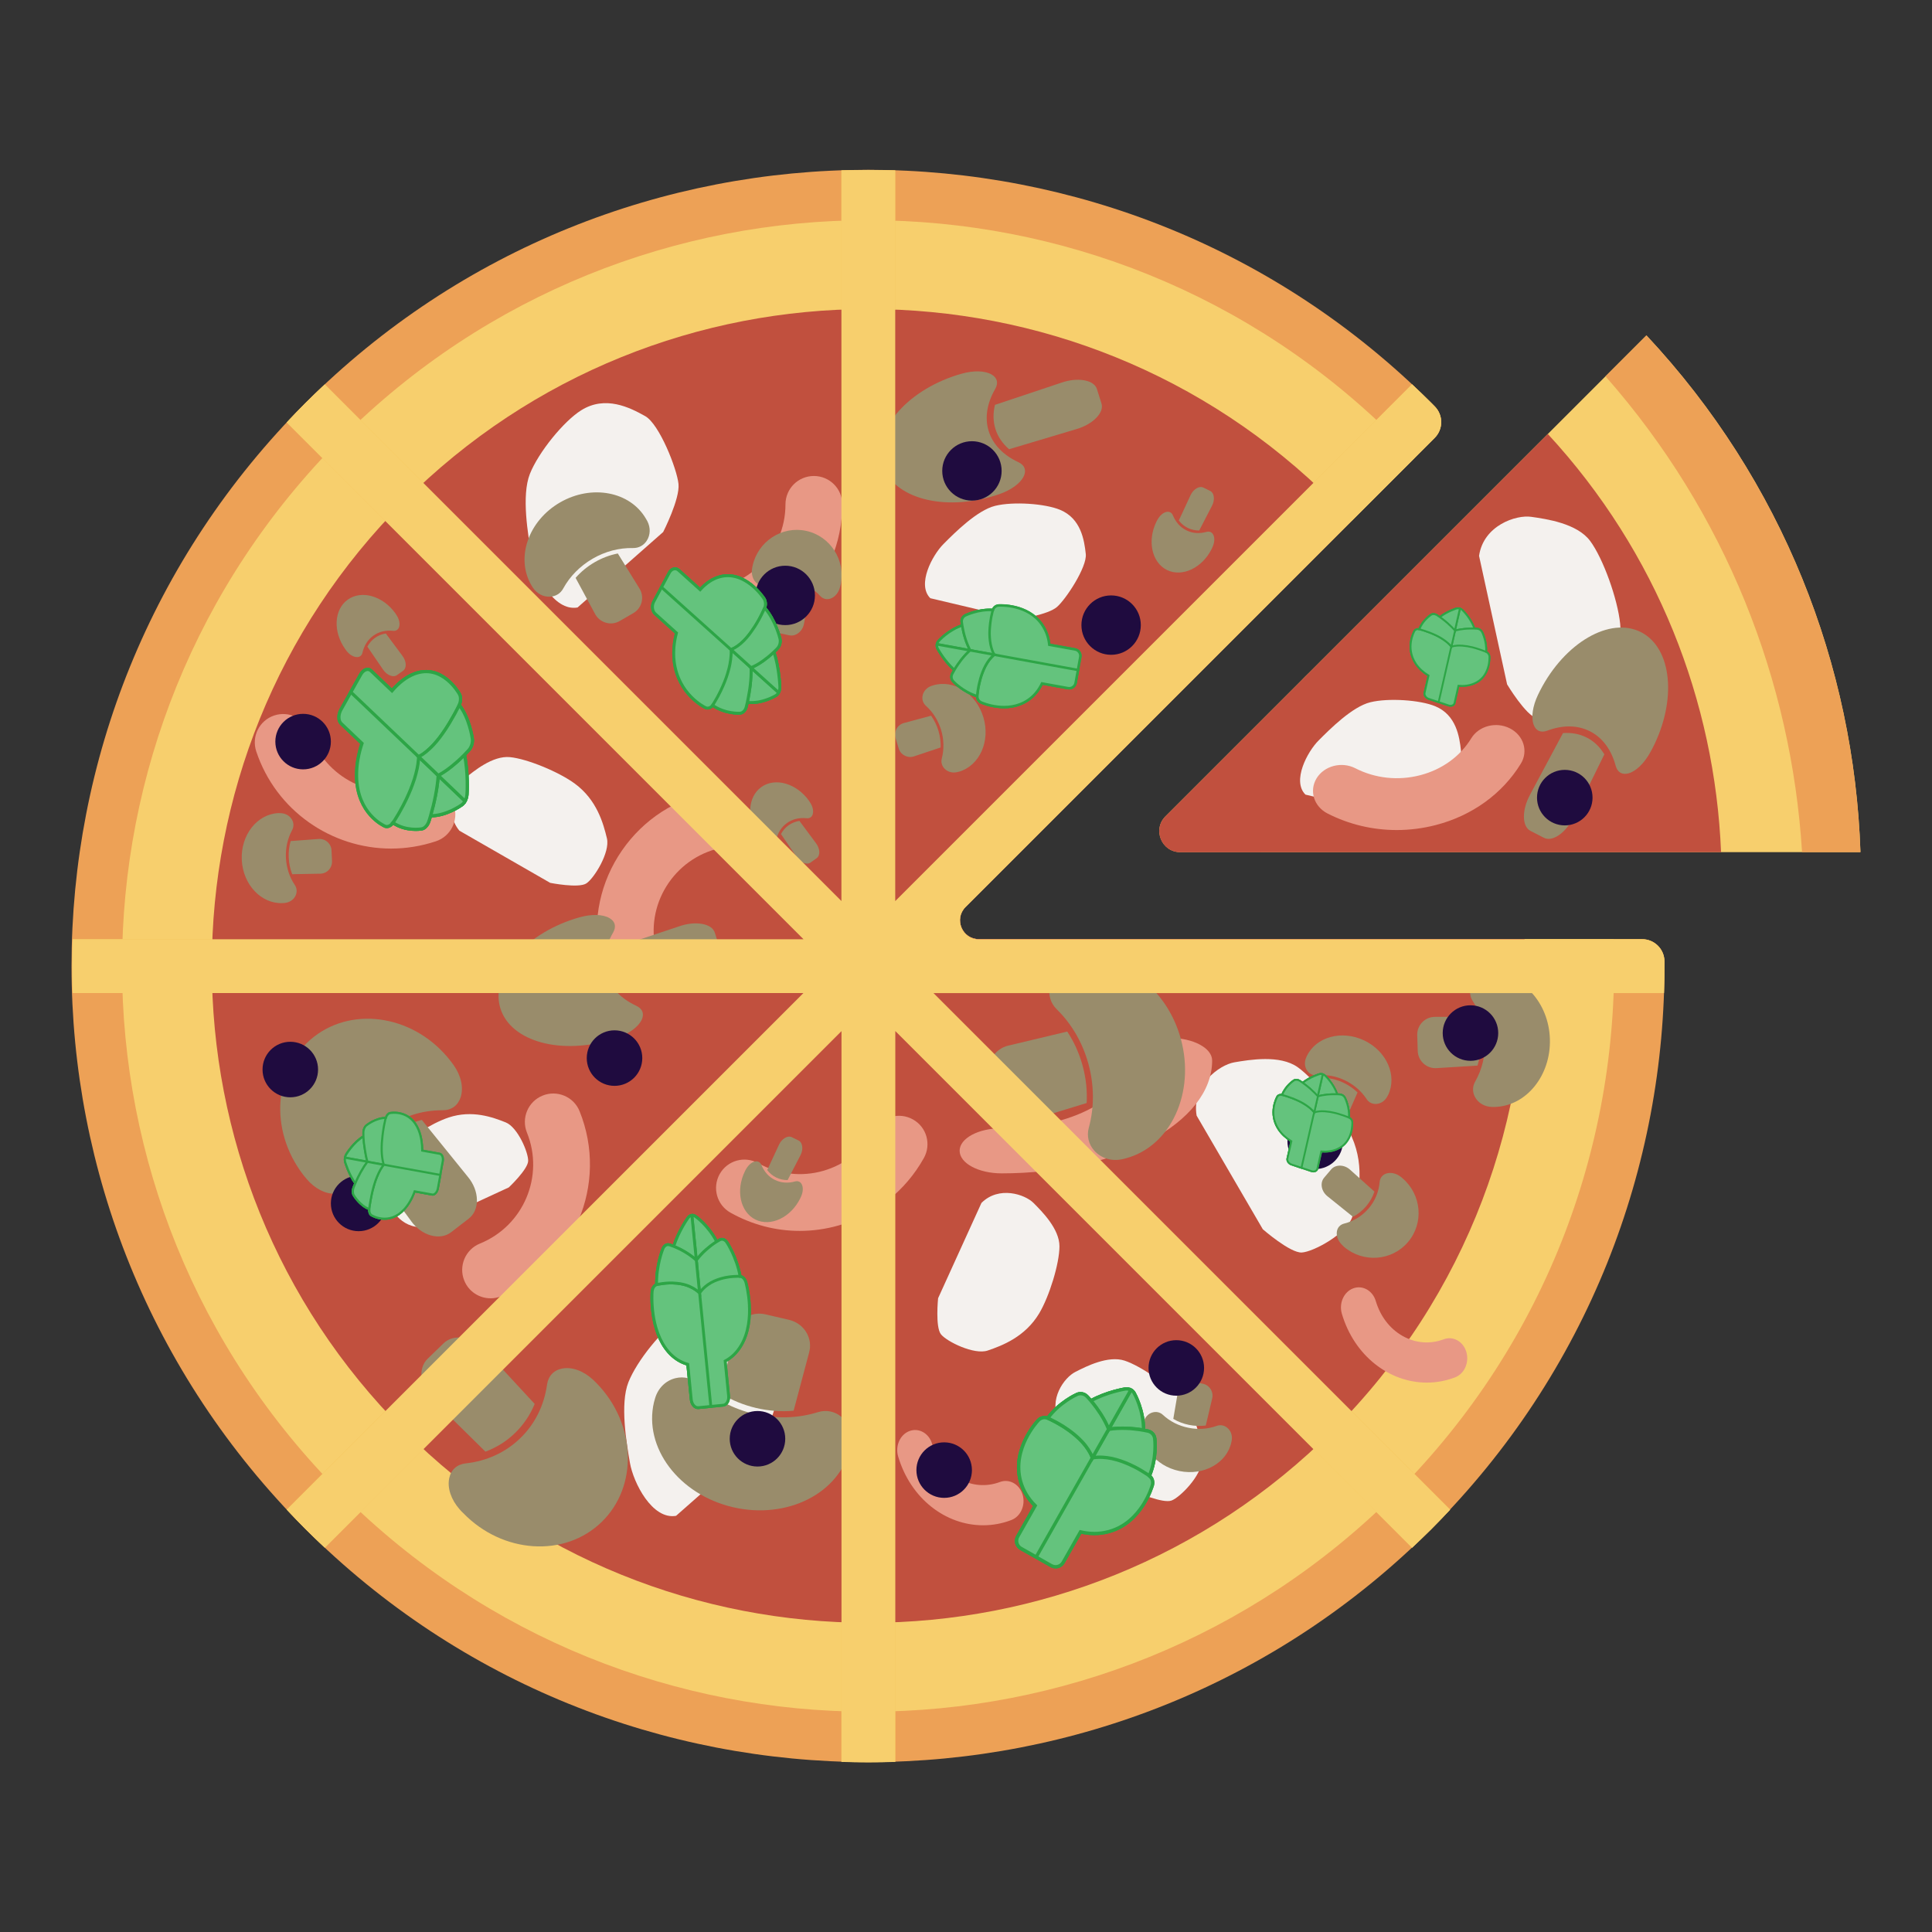 <?xml version="1.0" encoding="utf-8"?>
<!-- Generator: Adobe Illustrator 26.3.1, SVG Export Plug-In . SVG Version: 6.00 Build 0)  -->
<svg version="1.1" id="capricciosa" xmlns="http://www.w3.org/2000/svg" xmlns:xlink="http://www.w3.org/1999/xlink" x="0px"
	 y="0px" viewBox="0 0 270 270" style="enable-background:new 0 0 270 270;" xml:space="preserve">
<rect x="0" y="0" width="270" height="270" fill="#333333" stroke="none"/>
<style type="text/css">
	.st0{fill:#EDA156;}
	.st1{fill:#F7CF6D;}
	.st2{fill:#C1503E;}
	.st3{fill:#F4C356;}
	.st4{fill:#D3714F;}
	.st5{fill:#F4F1EE;}
	.st6{fill:#E89885;}
	.st7{fill:#998C6B;}
	.st8{fill:#1F0B3F;}
	.st9{fill:#64C37D;stroke:#2DA546;stroke-width:0.467;stroke-miterlimit:10;}
	.st10{fill:#64C37D;stroke:#2DA546;stroke-width:0.295;stroke-miterlimit:10;}
	.st11{fill:#64C37D;stroke:#2DA546;stroke-width:0.405;stroke-miterlimit:10;}
	.st12{fill:#64C37D;stroke:#2DA546;stroke-width:0.256;stroke-miterlimit:10;}
	.st13{fill:#64C37D;stroke:#2DA546;stroke-width:0.396;stroke-miterlimit:10;}
	.st14{fill:#64C37D;stroke:#2DA546;stroke-width:0.349;stroke-miterlimit:10;}
	.st15{fill:#64C37D;stroke:#2DA546;stroke-width:0.448;stroke-miterlimit:10;}
</style>
<g>
	<path class="st0" d="M134.93,126.74l65.56-65.56c1.21-1.21,1.22-3.16,0.03-4.38c-0.16-0.16-0.32-0.32-0.48-0.48
		c-43.45-43.45-113.9-43.45-157.35,0C-0.9,99.9-0.9,170.09,42.68,213.67c43.45,43.45,113.9,43.45,157.35,0
		c21.89-21.89,32.75-50.64,32.58-79.34c-0.01-1.71-1.41-3.08-3.11-3.08l-92.7,0C134.44,131.25,133.27,128.4,134.93,126.74z"/>
	<path class="st1" d="M134.93,126.74l62.73-62.73c-0.85-0.91-1.71-1.82-2.6-2.71c-40.7-40.7-106.69-40.7-147.39,0
		c-40.82,40.82-40.82,106.57,0,147.39c40.7,40.7,106.69,40.7,147.39,0c21.3-21.3,31.45-49.54,30.45-77.45l-88.72,0
		C134.44,131.25,133.27,128.4,134.93,126.74z"/>
	<path class="st2" d="M134.93,126.74l53.94-53.94c-0.85-0.92-1.71-1.83-2.6-2.72c-35.85-35.85-93.97-35.85-129.81,0
		c-35.81,35.81-35.81,94,0,129.82c35.85,35.85,93.97,35.85,129.82,0c18.88-18.88,27.81-43.93,26.8-68.66l-76.28,0
		C134.44,131.25,133.27,128.4,134.93,126.74z"/>
	<g>
		<path class="st3" d="M29.65,131.25h-19.5c-0.08,2.5-0.08,5.01,0,7.52h19.5C29.55,136.26,29.55,133.75,29.65,131.25z"/>
		<path class="st3" d="M56.45,70.09c0.89-0.89,1.8-1.75,2.71-2.6L45.39,53.72c-0.92,0.86-1.83,1.73-2.73,2.63
			c-0.88,0.88-1.74,1.78-2.59,2.69l13.78,13.78C54.7,71.89,55.56,70.98,56.45,70.09z"/>
		<path class="st3" d="M56.45,199.9c-0.89-0.89-1.75-1.8-2.6-2.72l-13.78,13.78c0.85,0.91,1.72,1.82,2.61,2.71
			c0.89,0.89,1.79,1.75,2.71,2.61l13.78-13.78C58.25,201.66,57.34,200.8,56.45,199.9z"/>
		<path class="st3" d="M125.11,43.28l0-19.47c-2.5-0.08-5.01-0.08-7.52,0v19.47C120.1,43.18,122.61,43.18,125.11,43.28z"/>
		<path class="st3" d="M186.27,199.9c-0.89,0.89-1.8,1.75-2.72,2.6l13.78,13.78c0.9-0.85,1.8-1.71,2.69-2.59
			c0.9-0.9,1.77-1.81,2.63-2.73l-13.78-13.78C188.02,198.11,187.16,199.01,186.27,199.9z"/>
		<path class="st3" d="M197.33,53.71l-13.78,13.78c0.92,0.85,1.83,1.71,2.72,2.6c0.89,0.89,1.75,1.8,2.6,2.72l11.62-11.62
			c1.21-1.21,1.22-3.16,0.03-4.38c-0.16-0.16-0.32-0.32-0.48-0.48C199.15,55.43,198.24,54.57,197.33,53.71z"/>
		<path class="st3" d="M117.59,226.71v19.5c2.5,0.08,5.01,0.08,7.52,0l0-19.5C122.61,226.81,120.1,226.81,117.59,226.71z"/>
		<path class="st3" d="M213.07,138.76h19.46c0.05-1.48,0.07-2.95,0.06-4.43c-0.01-1.71-1.41-3.09-3.12-3.08h-16.41
			C213.17,133.75,213.17,136.26,213.07,138.76z"/>
	</g>
	<circle class="st4" cx="189.24" cy="101.33" r="9.62"/>
	<path class="st1" d="M230.09,46.87l-67.21,67.21c-1.85,1.85-0.54,5.01,2.07,5.01l95.03,0l0.02-0.03
		C259.12,93.03,249.15,67.24,230.09,46.87L230.09,46.87z"/>
	<path class="st0" d="M230.09,46.87l-5.72,5.72c16.83,19.11,25.99,42.61,27.47,66.5h8.14l0.02-0.03
		C259.12,93.03,249.15,67.24,230.09,46.87L230.09,46.87z"/>
	<path class="st2" d="M240.52,119.09c-0.86-21.06-8.92-41.88-24.21-58.44l-53.44,53.44c-1.85,1.85-0.54,5.01,2.07,5.01
		L240.52,119.09z"/>
	<g>
		<path class="st5" d="M137.16,168.11l-6.06,13.32c0,0-0.41,4.02,0.4,5.04s4.65,2.91,6.53,2.27c2.03-0.69,5.22-1.9,7.19-5.18
			c1.42-2.37,2.84-6.97,2.84-9.39s-2.42-4.85-3.63-6.06C143.22,166.9,139.59,165.69,137.16,168.11z"/>
	</g>
	<g>
		<path class="st5" d="M64.2,116.09l12.69,7.29c0,0,3.96,0.79,5.05,0.08c1.09-0.71,3.34-4.35,2.88-6.29
			c-0.5-2.09-1.4-5.38-4.48-7.65c-2.22-1.64-6.67-3.48-9.08-3.71s-5.05,1.95-6.37,3.04S62.02,113.45,64.2,116.09z"/>
	</g>
	<g>
		<path class="st5" d="M130.01,83.6l12.36,2.92c0,0,4.09-0.6,5.35-1.7s4.21-5.59,4.02-7.39c-0.21-1.94-0.66-4.96-3.59-6.18
			c-2.11-0.88-6.55-1.18-9.07-0.56c-2.53,0.62-5.67,3.77-7.23,5.34S128.1,81.69,130.01,83.6z"/>
	</g>
	<g>
		<path class="st5" d="M167.23,155.91l9.25,15.88c0,0,3.82,3.34,5.45,3.25c1.63-0.09,6.36-2.65,7.07-5.04
			c0.76-2.58,1.85-6.73-0.09-11.13c-1.39-3.18-5.08-7.97-7.56-9.73s-6.72-1.04-8.84-0.68S166.51,151.67,167.23,155.91z"/>
	</g>
	<g>
		<path class="st5" d="M59.12,171.48l11.99-5.54c0,0,2.65-2.5,2.7-3.68c0.05-1.18-1.46-4.73-3.13-5.4c-1.8-0.72-4.69-1.78-7.97-0.69
			c-2.37,0.78-6.05,3.09-7.47,4.75c-1.43,1.66-1.2,4.74-1.08,6.28C54.26,168.74,56.03,171.71,59.12,171.48z"/>
	</g>
	<g>
		<path class="st5" d="M80.71,84.9l11.97-10.55c0,0,2.36-4.62,2.14-6.72c-0.21-2.1-2.67-8.37-4.66-9.48
			c-2.14-1.2-5.56-2.93-8.94-0.81c-2.43,1.52-5.96,5.85-7.17,8.89c-1.2,3.04-0.26,8.54,0.22,11.29S77.36,85.48,80.71,84.9z"/>
	</g>
	<g>
		<path class="st5" d="M148.02,198.64l10.8,9.88c0,0,3.69,1.64,4.91,1.18c1.22-0.46,4.2-3.52,4.18-5.51
			c-0.03-2.15-0.19-5.55-2.7-8.44c-1.81-2.08-5.75-4.85-8.05-5.6c-2.3-0.75-5.36,0.8-6.88,1.58
			C148.74,192.5,146.46,195.58,148.02,198.64z"/>
	</g>
	<g>
		<path class="st5" d="M182.44,111.05l12.36,2.92c0,0,4.09-0.6,5.35-1.7c1.27-1.11,4.21-5.59,4.02-7.39
			c-0.21-1.94-0.66-4.96-3.59-6.18c-2.11-0.88-6.55-1.18-9.07-0.56c-2.53,0.62-5.67,3.77-7.23,5.34
			C182.71,105.04,180.52,109.15,182.44,111.05z"/>
	</g>
	<g>
		<path class="st5" d="M206.7,77.68l3.92,17.96c0,0,2.6,4.35,4.19,4.77c1.58,0.42,6.86-0.56,8.27-2.62
			c1.52-2.22,3.83-5.83,3.34-10.62c-0.35-3.45-2.38-9.14-4.2-11.58c-1.82-2.44-6.08-3.06-8.21-3.36
			C211.89,71.91,207.32,73.42,206.7,77.68z"/>
	</g>
	<g>
		<path class="st5" d="M94.48,211.84l11.97-10.55c0,0,2.36-4.62,2.14-6.72c-0.21-2.1-2.67-8.37-4.66-9.48
			c-2.14-1.2-5.56-2.93-8.94-0.81c-2.43,1.52-5.96,5.85-7.17,8.89c-1.2,3.04-0.26,8.54,0.22,11.29S91.14,212.42,94.48,211.84z"/>
	</g>
	<path class="st6" d="M97.86,90.34c10.94,0,19.85-8.9,19.85-19.85c0-2.2-1.78-3.97-3.97-3.97c-2.19,0-3.97,1.77-3.97,3.97
		c0,6.57-5.34,11.91-11.91,11.91c-2.19,0-3.97,1.77-3.97,3.97C93.89,88.56,95.67,90.34,97.86,90.34z"/>
	<path class="st6" d="M54.66,118.59c2.07,0,4.18-0.33,6.26-1.02c2.08-0.69,3.2-2.94,2.51-5.02c-0.69-2.08-2.93-3.2-5.02-2.52
		c-6.22,2.08-12.99-1.3-15.07-7.53c-0.69-2.08-2.94-3.2-5.02-2.51c-2.08,0.69-3.2,2.94-2.51,5.02
		C38.58,113.32,46.35,118.59,54.66,118.59z"/>
	<path class="st6" d="M139.75,207.11c-1.9,0.71-3.94,0.55-5.73-0.46c-1.79-1-3.12-2.74-3.76-4.88c-0.43-1.47-1.85-2.27-3.16-1.78
		c-1.31,0.49-2.02,2.08-1.58,3.56c1.74,5.88,6.63,9.61,11.87,9.61c1.31,0,2.64-0.23,3.94-0.73c1.31-0.49,2.02-2.08,1.58-3.56
		C142.47,207.42,141.06,206.62,139.75,207.11z"/>
	<path class="st6" d="M102.1,169.48c3,1.68,6.31,2.54,9.66,2.54c1.81,0,3.64-0.25,5.43-0.76c5.1-1.44,9.33-4.79,11.92-9.42
		c1.07-1.91,0.39-4.34-1.53-5.4c-1.92-1.07-4.34-0.39-5.4,1.53c-1.55,2.78-4.09,4.79-7.15,5.66c-3.05,0.87-6.27,0.48-9.06-1.07
		c-1.92-1.07-4.33-0.39-5.4,1.53C99.51,166,100.19,168.42,102.1,169.48z"/>
	<path class="st6" d="M81,155.3c-0.82-2.04-3.14-3.01-5.17-2.19c-2.03,0.82-3.01,3.14-2.19,5.17c2.47,6.09-0.48,13.04-6.57,15.51
		c-2.03,0.82-3.01,3.14-2.19,5.17c0.62,1.55,2.11,2.48,3.68,2.48c0.5,0,1-0.09,1.49-0.29C80.19,177.04,85.1,165.45,81,155.3z"/>
	<path class="st6" d="M101.11,118.42c2.16-0.4,3.58-2.47,3.19-4.62c-0.39-2.15-2.45-3.59-4.62-3.19c-5.22,0.96-9.75,3.89-12.76,8.25
		c-3.01,4.36-4.14,9.64-3.18,14.86c0.35,1.91,2.02,3.25,3.9,3.25c0.24,0,0.48-0.02,0.72-0.07c2.16-0.4,3.58-2.47,3.19-4.62
		c-0.58-3.13,0.1-6.3,1.91-8.92C95.27,120.75,97.98,119,101.11,118.42z"/>
	<path class="st6" d="M201.76,187.17c-1.9,0.71-3.94,0.55-5.73-0.46c-1.79-1-3.12-2.74-3.76-4.88c-0.43-1.47-1.85-2.27-3.16-1.78
		c-1.31,0.49-2.02,2.08-1.58,3.56c1.74,5.88,6.63,9.61,11.87,9.61c1.31,0,2.64-0.23,3.94-0.73c1.31-0.49,2.02-2.08,1.58-3.56
		C204.49,187.47,203.07,186.67,201.76,187.17z"/>
	<path class="st6" d="M139.99,163.98c16.22,0,29.41-7.08,29.41-15.77c0-1.74-2.64-3.15-5.88-3.15s-5.88,1.41-5.88,3.15
		c0,5.22-7.92,9.46-17.65,9.46c-3.25,0-5.88,1.41-5.88,3.15S136.74,163.98,139.99,163.98z"/>
	<g>
		<g>
			<path class="st7" d="M219.91,114.19C219.91,114.19,219.9,114.2,219.91,114.19c-0.51,1.07-1.23,1.95-2.02,2.5
				c-0.79,0.55-1.54,0.69-2.13,0.39l-1.87-0.96c-0.58-0.3-0.91-0.99-0.92-1.95c-0.01-0.96,0.29-2.06,0.85-3.09c0,0,0,0,0-0.01
				l4.61-8.62c1.2-0.09,2.33,0.12,3.33,0.63c1,0.51,1.83,1.31,2.45,2.34L219.91,114.19z"/>
			<path class="st7" d="M230.61,105.17c-0.84,1.51-1.96,2.6-3,2.9c-0.9,0.26-1.57-0.13-1.82-1.06c-0.61-2.26-1.85-3.92-3.57-4.8
				c-1.72-0.88-3.79-0.92-5.98-0.1c-0.91,0.34-1.61,0.03-1.92-0.86c-0.36-1.02-0.13-2.57,0.61-4.13c0.1-0.2,0.2-0.41,0.3-0.61
				c3.45-6.72,9.78-10.38,14.11-8.16c4.33,2.22,5.05,9.5,1.6,16.22C230.83,104.77,230.72,104.97,230.61,105.17z"/>
		</g>
		<g>
			<path class="st7" d="M114.03,117.83C114.03,117.83,114.03,117.83,114.03,117.83c0.28,0.37,0.45,0.8,0.47,1.2
				c0.02,0.4-0.12,0.73-0.38,0.91l-0.83,0.59c-0.26,0.19-0.61,0.21-0.98,0.06c-0.37-0.15-0.72-0.44-0.98-0.83c0,0,0,0,0,0l-2.19-3.2
				c0.26-0.49,0.62-0.91,1.07-1.23c0.45-0.32,0.96-0.52,1.51-0.61L114.03,117.83z"/>
			<path class="st7" d="M113.2,112.13c0.38,0.57,0.52,1.19,0.38,1.66c-0.12,0.4-0.44,0.61-0.86,0.56c-1.02-0.11-1.97,0.12-2.74,0.67
				c-0.77,0.55-1.29,1.37-1.52,2.37c-0.09,0.42-0.39,0.65-0.81,0.63c-0.48-0.02-1.02-0.35-1.44-0.89c-0.05-0.07-0.11-0.14-0.16-0.22
				c-1.74-2.44-1.58-5.54,0.35-6.92c1.93-1.38,4.92-0.52,6.66,1.92C113.1,111.98,113.15,112.05,113.2,112.13z"/>
		</g>
		<g>
			<path class="st7" d="M102.46,186.56C102.46,186.56,102.46,186.56,102.46,186.56c0.18-1,0.76-1.85,1.63-2.39
				c0.87-0.55,1.9-0.72,2.92-0.48l3.26,0.76c1.01,0.24,1.87,0.85,2.4,1.72c0.53,0.87,0.68,1.89,0.4,2.86c0,0,0,0,0,0.01l-2.16,8.11
				c-1.71,0.16-3.48,0.03-5.23-0.38s-3.39-1.08-4.86-1.98L102.46,186.56z"/>
			<path class="st7" d="M91.55,195.41c0.42-1.43,1.49-2.48,2.86-2.81c1.19-0.29,2.37,0.02,3.24,0.86c2.11,2.02,4.81,3.45,7.81,4.15
				c3,0.7,6.06,0.61,8.85-0.26c1.16-0.36,2.36-0.12,3.29,0.67c1.08,0.91,1.57,2.33,1.32,3.79c-0.03,0.19-0.07,0.38-0.12,0.57
				c-1.47,6.32-8.82,10.02-16.38,8.25s-12.5-8.34-11.03-14.65C91.44,195.78,91.49,195.59,91.55,195.41z"/>
		</g>
		<g>
			<path class="st7" d="M185.54,167.2C185.54,167.2,185.54,167.2,185.54,167.2c-0.43-0.34-0.72-0.8-0.81-1.3
				c-0.09-0.5,0.02-0.97,0.33-1.33l0.97-1.14c0.3-0.35,0.75-0.54,1.26-0.53c0.51,0.01,1.01,0.22,1.41,0.59c0,0,0,0,0,0l3.38,3.04
				c-0.25,0.75-0.64,1.44-1.16,2.05c-0.52,0.61-1.15,1.11-1.84,1.47L185.54,167.2z"/>
			<path class="st7" d="M187.61,174.03c-0.59-0.55-0.88-1.27-0.78-1.92c0.09-0.57,0.46-0.97,1.01-1.11
				c1.34-0.33,2.52-1.07,3.42-2.11s1.43-2.33,1.55-3.71c0.05-0.57,0.39-1,0.93-1.18c0.63-0.2,1.38-0.03,2.02,0.46
				c0.08,0.06,0.17,0.13,0.24,0.2c2.67,2.28,3.02,6.29,0.76,8.93c-2.25,2.64-6.26,2.94-8.94,0.65
				C187.77,174.18,187.69,174.1,187.61,174.03z"/>
		</g>
		<g>
			<path class="st7" d="M200.8,149.27C200.8,149.27,200.8,149.27,200.8,149.27c-0.69,0.05-1.34-0.17-1.85-0.63
				c-0.51-0.46-0.8-1.09-0.82-1.77l-0.07-2.2c-0.02-0.68,0.23-1.33,0.71-1.82c0.48-0.49,1.12-0.75,1.81-0.74c0,0,0,0,0,0l5.7,0
				c0.4,1.06,0.63,2.21,0.66,3.39s-0.12,2.34-0.46,3.42L200.8,149.27z"/>
			<path class="st7" d="M208.5,154.7c-1.01-0.03-1.88-0.53-2.34-1.34c-0.4-0.7-0.4-1.51,0-2.21c0.96-1.68,1.43-3.64,1.37-5.67
				s-0.65-3.95-1.71-5.58c-0.44-0.67-0.49-1.48-0.13-2.2c0.41-0.84,1.25-1.39,2.26-1.48c0.13-0.01,0.26-0.02,0.39-0.02
				c4.4-0.13,8.11,3.91,8.26,9.01c0.15,5.1-3.3,9.36-7.7,9.49C208.76,154.71,208.63,154.71,208.5,154.7z"/>
		</g>
		<g>
			<path class="st7" d="M188.16,156.23C188.16,156.23,188.16,156.23,188.16,156.23c-0.18,0.43-0.52,0.76-0.96,0.92
				c-0.44,0.17-0.91,0.15-1.33-0.06l-1.35-0.65c-0.42-0.2-0.73-0.56-0.88-1c-0.14-0.44-0.1-0.91,0.12-1.32c0,0,0,0,0,0l1.78-3.45
				c0.77,0.09,1.53,0.31,2.25,0.66s1.37,0.8,1.93,1.34L188.16,156.23z"/>
			<path class="st7" d="M193.85,153.28c-0.33,0.6-0.91,0.97-1.54,1c-0.55,0.02-1.04-0.23-1.33-0.69c-0.72-1.1-1.76-2-3-2.6
				c-1.24-0.6-2.59-0.84-3.9-0.71c-0.54,0.05-1.04-0.17-1.37-0.61c-0.38-0.51-0.45-1.19-0.19-1.83c0.03-0.08,0.07-0.17,0.11-0.25
				c1.29-2.7,4.89-3.68,8.03-2.18s4.63,4.92,3.33,7.62C193.93,153.12,193.89,153.2,193.85,153.28z"/>
		</g>
		<g>
			<path class="st7" d="M65.39,164.47C65.39,164.47,65.4,164.47,65.39,164.47c0.79,0.95,1.24,2.09,1.26,3.2
				c0.02,1.11-0.39,2.05-1.15,2.64l-2.45,1.89c-0.76,0.59-1.77,0.75-2.84,0.45s-2.06-1.02-2.77-2.02c0,0,0,0,0-0.01l-6.08-8.26
				c0.79-1.45,1.86-2.71,3.18-3.72c1.31-1.01,2.8-1.73,4.41-2.13L65.39,164.47z"/>
			<path class="st7" d="M63.41,148.87c1.04,1.48,1.4,3.16,0.96,4.49c-0.38,1.15-1.3,1.81-2.53,1.8c-2.95-0.01-5.7,0.9-7.95,2.64
				c-2.25,1.74-3.83,4.17-4.57,7.03c-0.3,1.19-1.17,1.91-2.38,1.99c-1.4,0.09-2.93-0.68-4.1-2.07c-0.15-0.18-0.3-0.37-0.45-0.55
				c-4.84-6.27-4.16-14.94,1.51-19.33c5.68-4.39,14.24-2.85,19.08,3.42C63.14,148.49,63.28,148.68,63.41,148.87z"/>
		</g>
		<g>
			<path class="st7" d="M164.62,194.48C164.62,194.48,164.62,194.48,164.62,194.48c0.07-0.46,0.32-0.86,0.71-1.13
				c0.38-0.27,0.84-0.36,1.3-0.27l1.47,0.3c0.46,0.09,0.84,0.36,1.09,0.76c0.25,0.39,0.32,0.86,0.21,1.31c0,0,0,0,0,0l-0.89,3.77
				c-0.77,0.1-1.56,0.07-2.35-0.09c-0.79-0.16-1.53-0.44-2.19-0.84L164.62,194.48z"/>
			<path class="st7" d="M159.82,198.73c0.18-0.66,0.64-1.17,1.25-1.34c0.53-0.15,1.06-0.03,1.46,0.35c0.97,0.9,2.19,1.52,3.54,1.79
				c1.35,0.28,2.72,0.19,3.96-0.26c0.51-0.19,1.05-0.09,1.48,0.26c0.49,0.4,0.73,1.05,0.63,1.73c-0.01,0.09-0.03,0.18-0.05,0.26
				c-0.6,2.93-3.86,4.76-7.26,4.06c-3.4-0.7-5.68-3.65-5.08-6.58C159.77,198.9,159.8,198.81,159.82,198.73z"/>
		</g>
		<g>
			<path class="st7" d="M94.93,129.45C94.93,129.45,94.93,129.45,94.93,129.45c1.12-0.39,2.25-0.5,3.2-0.33
				c0.95,0.17,1.58,0.61,1.77,1.23l0.63,2c0.2,0.62-0.06,1.34-0.74,2.03s-1.67,1.24-2.79,1.57c0,0-0.01,0-0.01,0l-9.37,2.8
				c-0.91-0.79-1.56-1.73-1.9-2.81c-0.34-1.07-0.36-2.22-0.07-3.39L94.93,129.45z"/>
			<path class="st7" d="M80.98,128.2c1.66-0.47,3.22-0.44,4.17,0.09c0.82,0.46,1.01,1.2,0.53,2.04c-1.17,2.03-1.48,4.07-0.9,5.91
				c0.58,1.84,2.02,3.33,4.14,4.32c0.88,0.41,1.15,1.13,0.75,1.97c-0.47,0.98-1.73,1.9-3.36,2.48c-0.21,0.07-0.43,0.15-0.64,0.21
				c-7.2,2.28-14.26,0.37-15.73-4.27c-1.47-4.64,3.19-10.27,10.39-12.56C80.55,128.33,80.77,128.26,80.98,128.2z"/>
		</g>
		<g>
			<path class="st7" d="M108.85,160.01C108.85,160,108.85,160,108.85,160.01c0.19-0.43,0.49-0.77,0.84-0.98
				c0.35-0.21,0.69-0.24,0.98-0.1l0.92,0.45c0.29,0.14,0.47,0.44,0.52,0.84c0.05,0.4-0.04,0.85-0.26,1.26c0,0,0,0,0,0l-1.78,3.44
				c-0.56,0-1.1-0.12-1.59-0.36c-0.49-0.24-0.92-0.59-1.26-1.04L108.85,160.01z"/>
			<path class="st7" d="M104.23,163.44c0.33-0.6,0.8-1.02,1.28-1.12c0.41-0.08,0.74,0.1,0.9,0.49c0.39,0.95,1.04,1.68,1.89,2.09
				s1.82,0.49,2.81,0.21c0.41-0.11,0.76,0.04,0.94,0.41c0.22,0.43,0.18,1.07-0.1,1.7c-0.04,0.08-0.07,0.16-0.11,0.24
				c-1.32,2.69-4.13,4.02-6.26,2.98c-2.13-1.05-2.79-4.09-1.47-6.77C104.14,163.6,104.18,163.52,104.23,163.44z"/>
		</g>
		<g>
			<path class="st7" d="M143.83,156.61C143.82,156.61,143.82,156.61,143.83,156.61c-0.97,0.31-1.99,0.21-2.88-0.29
				c-0.89-0.5-1.53-1.33-1.81-2.34l-0.88-3.23c-0.27-1-0.14-2.05,0.38-2.93c0.52-0.89,1.34-1.49,2.33-1.71c0,0,0,0,0.01,0l8.17-1.95
				c0.95,1.44,1.68,3.05,2.15,4.78c0.47,1.73,0.66,3.49,0.56,5.21L143.83,156.61z"/>
			<path class="st7" d="M156.79,162.01c-1.45,0.31-2.89-0.14-3.84-1.18c-0.82-0.9-1.11-2.09-0.78-3.26
				c0.77-2.82,0.75-5.88-0.05-8.85c-0.81-2.97-2.34-5.62-4.43-7.66c-0.87-0.85-1.22-2.02-0.97-3.21c0.29-1.38,1.3-2.49,2.71-2.96
				c0.18-0.06,0.37-0.12,0.56-0.17c6.26-1.7,13.01,3.01,15.04,10.49c2.03,7.49-1.4,14.96-7.66,16.66
				C157.17,161.93,156.98,161.97,156.79,162.01z"/>
		</g>
		<g>
			<path class="st7" d="M112.37,87.11C112.37,87.12,112.37,87.12,112.37,87.11c-0.09,0.54-0.36,1.01-0.76,1.33
				c-0.4,0.32-0.87,0.44-1.32,0.34l-1.46-0.31c-0.46-0.1-0.83-0.4-1.07-0.86c-0.23-0.45-0.28-1-0.15-1.53c0,0,0,0,0,0l1.07-4.42
				c0.78-0.13,1.57-0.12,2.36,0.05s1.52,0.48,2.17,0.92L112.37,87.11z"/>
			<path class="st7" d="M117.4,82.05c-0.21,0.78-0.7,1.37-1.32,1.6c-0.54,0.19-1.07,0.06-1.46-0.37c-0.93-1.02-2.14-1.72-3.48-2.01
				c-1.35-0.29-2.73-0.15-4,0.4c-0.53,0.23-1.07,0.13-1.48-0.26c-0.48-0.46-0.68-1.2-0.55-2c0.02-0.1,0.04-0.21,0.06-0.31
				c0.74-3.44,4.1-5.64,7.49-4.91s5.56,4.12,4.82,7.55C117.45,81.84,117.43,81.94,117.4,82.05z"/>
		</g>
		<g>
			<path class="st7" d="M89.34,82.2C89.34,82.2,89.34,82.2,89.34,82.2c0.37,0.58,0.49,1.26,0.33,1.93
				c-0.16,0.67-0.58,1.22-1.17,1.56l-1.9,1.1c-0.59,0.34-1.28,0.43-1.94,0.23s-1.19-0.63-1.51-1.24c0,0,0,0,0,0l-2.71-5.02
				c0.75-0.86,1.65-1.6,2.67-2.19c1.02-0.59,2.11-1,3.23-1.22L89.34,82.2z"/>
			<path class="st7" d="M90.47,72.84c0.46,0.9,0.43,1.91-0.07,2.7c-0.43,0.68-1.14,1.07-1.94,1.05c-1.94-0.04-3.89,0.47-5.64,1.49
				s-3.17,2.45-4.1,4.15c-0.38,0.71-1.07,1.13-1.88,1.16c-0.93,0.04-1.82-0.44-2.38-1.28c-0.07-0.11-0.14-0.22-0.21-0.34
				c-2.21-3.81-0.41-8.99,4.01-11.55c4.42-2.56,9.8-1.54,12.01,2.27C90.35,72.61,90.41,72.73,90.47,72.84z"/>
		</g>
		<g>
			<path class="st7" d="M44.48,117.25C44.48,117.25,44.48,117.25,44.48,117.25c0.47-0.04,0.92,0.1,1.27,0.4
				c0.35,0.31,0.56,0.73,0.58,1.19l0.07,1.49c0.02,0.47-0.14,0.91-0.46,1.25c-0.32,0.34-0.75,0.52-1.22,0.52c0,0,0,0,0,0l-3.88,0.07
				c-0.29-0.72-0.45-1.49-0.49-2.3c-0.04-0.8,0.05-1.59,0.27-2.33L44.48,117.25z"/>
			<path class="st7" d="M39.18,113.64c0.69,0.01,1.29,0.34,1.61,0.88c0.28,0.47,0.29,1.02,0.03,1.5c-0.63,1.16-0.93,2.5-0.86,3.87
				s0.49,2.68,1.23,3.77c0.31,0.45,0.35,1,0.12,1.5c-0.27,0.58-0.84,0.96-1.52,1.03c-0.09,0.01-0.18,0.02-0.27,0.02
				c-2.99,0.14-5.56-2.56-5.73-6.03s2.13-6.41,5.12-6.55C39,113.64,39.09,113.64,39.18,113.64z"/>
		</g>
		<g>
			<path class="st7" d="M60.53,195.67C60.53,195.67,60.53,195.67,60.53,195.67c-0.9-0.86-1.46-1.94-1.61-3.04
				c-0.14-1.1,0.16-2.08,0.85-2.75l2.22-2.15c0.69-0.67,1.68-0.94,2.78-0.76c1.1,0.18,2.16,0.78,2.98,1.69c0,0,0,0,0.01,0.01
				l6.96,7.53c-0.62,1.53-1.55,2.9-2.74,4.06c-1.19,1.16-2.59,2.03-4.14,2.61L60.53,195.67z"/>
			<path class="st7" d="M64.24,210.94c-1.2-1.36-1.75-2.99-1.46-4.36c0.25-1.19,1.09-1.94,2.31-2.07c2.93-0.32,5.56-1.53,7.61-3.51
				c2.05-1.98,3.34-4.57,3.75-7.5c0.17-1.21,0.95-2.03,2.14-2.25c1.38-0.25,2.99,0.35,4.31,1.59c0.17,0.16,0.34,0.33,0.51,0.5
				c5.51,5.69,5.81,14.38,0.66,19.37c-5.15,4.99-13.83,4.43-19.34-1.26C64.56,211.3,64.4,211.12,64.24,210.94z"/>
		</g>
		<g>
			<path class="st7" d="M127.77,105.69C127.77,105.69,127.77,105.69,127.77,105.69c-0.44,0.16-0.91,0.13-1.33-0.09
				c-0.42-0.21-0.72-0.57-0.85-1.02l-0.43-1.43c-0.13-0.45-0.08-0.92,0.15-1.32c0.23-0.41,0.61-0.69,1.06-0.8c0,0,0,0,0,0l3.75-1.01
				c0.45,0.63,0.8,1.34,1.03,2.11c0.23,0.77,0.33,1.56,0.31,2.33L127.77,105.69z"/>
			<path class="st7" d="M133.79,107.9c-0.67,0.16-1.33-0.01-1.78-0.47c-0.39-0.39-0.53-0.92-0.39-1.45c0.33-1.28,0.3-2.65-0.1-3.97
				s-1.13-2.48-2.11-3.36c-0.41-0.37-0.58-0.88-0.48-1.42c0.12-0.62,0.58-1.14,1.22-1.37c0.08-0.03,0.17-0.06,0.26-0.08
				c2.87-0.87,6.02,1.14,7.02,4.46s-0.51,6.73-3.38,7.6C133.96,107.85,133.87,107.88,133.79,107.9z"/>
		</g>
		<g>
			<path class="st7" d="M56.23,91.64C56.23,91.64,56.23,91.64,56.23,91.64c0.28,0.37,0.45,0.8,0.47,1.2
				c0.02,0.4-0.12,0.73-0.38,0.91l-0.83,0.59c-0.26,0.19-0.61,0.21-0.98,0.06c-0.37-0.15-0.72-0.44-0.98-0.83c0,0,0,0,0,0l-2.19-3.2
				c0.26-0.49,0.62-0.91,1.07-1.23c0.45-0.32,0.96-0.52,1.51-0.61L56.23,91.64z"/>
			<path class="st7" d="M55.4,85.94c0.38,0.57,0.52,1.19,0.38,1.66c-0.12,0.4-0.44,0.61-0.86,0.56c-1.02-0.11-1.97,0.12-2.74,0.67
				s-1.29,1.37-1.52,2.37c-0.09,0.42-0.39,0.65-0.81,0.63c-0.48-0.02-1.02-0.35-1.44-0.89c-0.05-0.07-0.11-0.14-0.16-0.22
				c-1.74-2.44-1.58-5.54,0.35-6.92c1.93-1.38,4.92-0.52,6.66,1.92C55.3,85.79,55.35,85.87,55.4,85.94z"/>
		</g>
		<g>
			<path class="st7" d="M148.33,53.48C148.33,53.48,148.33,53.48,148.33,53.48c1.12-0.39,2.25-0.5,3.2-0.33
				c0.95,0.17,1.58,0.61,1.77,1.23l0.63,2c0.2,0.62-0.06,1.34-0.74,2.03c-0.67,0.69-1.67,1.24-2.79,1.57c0,0-0.01,0-0.01,0
				l-9.37,2.8c-0.91-0.79-1.56-1.73-1.9-2.81c-0.34-1.07-0.36-2.22-0.07-3.39L148.33,53.48z"/>
			<path class="st7" d="M134.38,52.23c1.66-0.47,3.22-0.44,4.17,0.09c0.82,0.46,1.01,1.2,0.53,2.04c-1.17,2.03-1.48,4.07-0.9,5.91
				c0.58,1.84,2.02,3.33,4.14,4.32c0.88,0.41,1.15,1.13,0.75,1.97c-0.47,0.98-1.73,1.9-3.36,2.48c-0.21,0.07-0.43,0.15-0.64,0.21
				c-7.2,2.28-14.26,0.37-15.73-4.27s3.19-10.27,10.39-12.56C133.94,52.36,134.16,52.3,134.38,52.23z"/>
		</g>
		<g>
			<path class="st7" d="M166.37,69.23C166.37,69.22,166.37,69.22,166.37,69.23c0.19-0.43,0.49-0.77,0.84-0.98
				c0.35-0.21,0.69-0.24,0.98-0.1l0.92,0.45c0.29,0.14,0.47,0.44,0.52,0.84c0.05,0.4-0.04,0.85-0.26,1.26c0,0,0,0,0,0l-1.78,3.44
				c-0.56,0-1.1-0.12-1.59-0.36c-0.49-0.24-0.92-0.59-1.26-1.04L166.37,69.23z"/>
			<path class="st7" d="M161.74,72.66c0.33-0.6,0.8-1.02,1.28-1.12c0.41-0.08,0.74,0.1,0.9,0.49c0.39,0.95,1.04,1.68,1.89,2.09
				c0.85,0.42,1.82,0.49,2.81,0.21c0.41-0.11,0.76,0.04,0.94,0.41c0.22,0.43,0.18,1.07-0.1,1.7c-0.04,0.08-0.07,0.16-0.11,0.24
				c-1.32,2.69-4.13,4.02-6.26,2.98c-2.13-1.05-2.79-4.09-1.47-6.77C161.66,72.82,161.7,72.74,161.74,72.66z"/>
		</g>
	</g>
	<path class="st6" d="M184,108.76c-1.07,1.75-0.39,3.95,1.53,4.93c3,1.53,6.31,2.31,9.66,2.31c1.81,0,3.64-0.23,5.43-0.69
		c5.1-1.31,9.33-4.37,11.92-8.59c1.07-1.75,0.39-3.95-1.53-4.93c-1.92-0.98-4.34-0.35-5.4,1.39c-1.55,2.53-4.09,4.37-7.15,5.16
		c-3.06,0.79-6.27,0.45-9.06-0.98C187.49,106.39,185.07,107.02,184,108.76z"/>
	<g>
		<circle class="st8" cx="135.83" cy="65.81" r="4.15"/>
		<g>
			<circle class="st8" cx="42.36" cy="103.64" r="3.88"/>
			<circle class="st8" cx="85.88" cy="147.87" r="3.88"/>
			<circle class="st8" cx="40.57" cy="149.47" r="3.88"/>
			<circle class="st8" cx="50.12" cy="168.18" r="3.88"/>
		</g>
		<g>
			<circle class="st8" cx="105.86" cy="201.07" r="3.88"/>
			<circle class="st8" cx="131.95" cy="205.45" r="3.88"/>
			<circle class="st8" cx="164.39" cy="191.17" r="3.88"/>
		</g>
		<g>
			<circle class="st8" cx="183.8" cy="159.5" r="3.88"/>
			<circle class="st8" cx="205.5" cy="144.37" r="3.88"/>
			<circle class="st8" cx="218.68" cy="111.47" r="3.88"/>
		</g>
		<circle class="st8" cx="155.28" cy="87.36" r="4.15"/>
		<circle class="st8" cx="109.74" cy="83.21" r="4.15"/>
	</g>
	<g>
		<g>
			<g>
				<path class="st9" d="M161.05,207.53c0.13-0.48-0.04-0.98-0.42-1.28c1.07-2.53,0.77-5.09,0.75-5.21
					c-0.06-0.51-0.43-0.92-0.93-1.04c-0.04-0.01-0.27-0.06-0.65-0.13c0.03-2.76-1.24-5.04-1.3-5.15c-0.11-0.2-0.27-0.35-0.46-0.46
					c-0.24-0.13-0.51-0.19-0.79-0.14c-0.12,0.02-2.61,0.43-4.8,1.65c-0.32-0.38-0.55-0.61-0.57-0.63c-0.36-0.36-0.9-0.47-1.37-0.26
					c-0.11,0.05-2.47,1.11-4.09,3.32c-0.46-0.18-0.98-0.06-1.32,0.3c-0.15,0.16-3.73,3.99-2.48,8.52c0.35,1.27,1.04,2.42,2.04,3.41
					l-2.44,4.31c-0.33,0.59-0.13,1.33,0.46,1.66l2.12,1.2l2.12,1.2c0.59,0.33,1.33,0.13,1.66-0.46l2.42-4.26
					c1.21,0.28,2.58,0.35,4-0.05C159.55,212.77,160.99,207.74,161.05,207.53z"/>
				<path class="st9" d="M161.05,207.53c0.13-0.48-0.04-0.98-0.42-1.28c1.07-2.53,0.77-5.09,0.75-5.21
					c-0.06-0.51-0.43-0.92-0.93-1.04c-0.04-0.01-0.27-0.06-0.65-0.13c0.03-2.76-1.24-5.04-1.3-5.15c-0.11-0.2-0.27-0.35-0.46-0.46
					c-0.24-0.13-0.51-0.19-0.79-0.14c-0.12,0.02-2.61,0.43-4.8,1.65c-0.32-0.38-0.55-0.61-0.57-0.63c-0.36-0.36-0.9-0.47-1.37-0.26
					c-0.11,0.05-2.47,1.11-4.09,3.32c-0.46-0.18-0.98-0.06-1.32,0.3c-0.15,0.16-3.73,3.99-2.48,8.52c0.35,1.27,1.04,2.42,2.04,3.41
					l-2.44,4.31c-0.33,0.59-0.13,1.33,0.46,1.66l2.12,1.2l2.12,1.2c0.59,0.33,1.33,0.13,1.66-0.46l2.42-4.26
					c1.21,0.28,2.58,0.35,4-0.05C159.55,212.77,160.99,207.74,161.05,207.53z"/>
			</g>
			<path class="st9" d="M154.94,199.74c0.83-0.13,1.66-0.16,2.43-0.14c0.44,0.01,0.85,0.05,1.22,0.08c0.48,0.05,0.9,0.11,1.22,0.17
				c0.03-2.76-1.24-5.04-1.3-5.15c-0.11-0.2-0.27-0.35-0.46-0.46L154.94,199.74C154.94,199.74,154.94,199.74,154.94,199.74z"/>
			<path class="st9" d="M157.36,199.61c-0.77-0.02-1.6,0-2.43,0.14c0,0,0,0,0,0l-2.26,3.99c0.05-0.01,0.11-0.02,0.16-0.03
				c0.24-0.04,0.48-0.06,0.72-0.06c0.19-0.01,0.38,0,0.57,0.01c0.41,0.02,0.81,0.08,1.21,0.16c0.03,0.01,0.07,0.01,0.1,0.02
				c0.41,0.09,0.81,0.21,1.21,0.34c0.39,0.14,0.78,0.29,1.14,0.45c0.25,0.11,0.49,0.23,0.72,0.34c0.27,0.13,0.52,0.27,0.76,0.41
				c0.11,0.06,0.22,0.13,0.32,0.19c0.61,0.36,0.99,0.63,1,0.65c0.01,0.01,0.03,0.02,0.04,0.03c1.07-2.53,0.77-5.09,0.75-5.21
				c-0.06-0.51-0.43-0.92-0.93-1.04c-0.04-0.01-0.27-0.06-0.65-0.13c-0.32-0.06-0.74-0.12-1.22-0.17
				C158.21,199.65,157.8,199.62,157.36,199.61z"/>
			<path class="st9" d="M152.45,195.76c0.22,0.26,0.48,0.59,0.76,0.97c0.19,0.26,0.39,0.55,0.59,0.86c0.03,0.05,0.07,0.11,0.1,0.16
				c0.43,0.68,0.77,1.35,1.03,1.99l3.11-5.49c-0.24-0.13-0.51-0.19-0.79-0.14C157.13,194.13,154.64,194.54,152.45,195.76z"/>
			<path class="st9" d="M152.67,203.73c-0.08-0.21-0.17-0.42-0.28-0.63c-0.19-0.36-0.42-0.71-0.69-1.06
				c-0.14-0.18-0.3-0.36-0.46-0.54c-0.27-0.3-0.57-0.59-0.91-0.87c-0.3-0.26-0.62-0.51-0.97-0.76c-0.06-0.04-0.11-0.08-0.17-0.12
				c-0.2-0.14-0.39-0.27-0.58-0.39c-0.39-0.24-0.75-0.45-1.06-0.62c-0.62-0.33-1.04-0.52-1.07-0.53c-0.01-0.01-0.03-0.01-0.05-0.02
				c-0.46-0.18-0.98-0.06-1.32,0.3c-0.15,0.16-3.73,3.99-2.48,8.52c0.35,1.27,1.04,2.42,2.04,3.41l-2.44,4.31
				c-0.33,0.59-0.13,1.33,0.46,1.66l2.12,1.2L152.67,203.73C152.67,203.73,152.67,203.73,152.67,203.73z"/>
			<path class="st9" d="M153.91,197.75c-0.03-0.05-0.07-0.11-0.1-0.16c-0.2-0.31-0.4-0.59-0.59-0.86c-0.28-0.38-0.55-0.71-0.76-0.97
				c-0.32-0.38-0.55-0.61-0.57-0.63c-0.36-0.36-0.9-0.47-1.37-0.26c-0.11,0.05-2.47,1.11-4.09,3.32c0.02,0.01,0.03,0.01,0.05,0.02
				c0.03,0.01,0.45,0.2,1.07,0.53c0.31,0.17,0.68,0.38,1.06,0.62c0.19,0.12,0.38,0.25,0.58,0.39c0.06,0.04,0.12,0.08,0.17,0.12
				c0.35,0.25,0.67,0.5,0.97,0.76c0.33,0.29,0.64,0.58,0.91,0.87c0.17,0.18,0.32,0.36,0.46,0.54c0.27,0.35,0.5,0.7,0.69,1.06
				c0.11,0.21,0.2,0.42,0.28,0.63c0,0,0,0,0,0l2.26-3.99C154.68,199.1,154.34,198.43,153.91,197.75z"/>
		</g>
		<g>
			<g>
				<path class="st10" d="M54.51,155.55c-0.25,0.05-0.49,0.33-0.59,0.7c-1.4,0-2.65,1-2.71,1.05c-0.25,0.2-0.41,0.6-0.41,0.99
					c0,0.03,0,0.22,0.01,0.51c-1.39,0.82-2.37,2.44-2.42,2.51c-0.09,0.14-0.14,0.3-0.17,0.47c-0.04,0.21-0.03,0.43,0.02,0.62
					c0.02,0.08,0.53,1.75,1.41,2.96c-0.15,0.35-0.24,0.58-0.25,0.6c-0.14,0.37-0.13,0.8,0.03,1.07c0.04,0.07,0.86,1.44,2.16,1.94
					c-0.03,0.38,0.09,0.73,0.31,0.86c0.1,0.06,2.45,1.48,4.57-0.82c0.59-0.64,1.09-1.5,1.46-2.52l2.46,0.45
					c0.33,0.06,0.68-0.32,0.78-0.84l0.35-1.9l0.35-1.9c0.1-0.53-0.1-1-0.43-1.06l-2.43-0.44c-0.01-0.96-0.14-1.97-0.51-2.88
					C57.33,155.03,54.63,155.53,54.51,155.55z"/>
				<path class="st10" d="M54.51,155.55c-0.25,0.05-0.49,0.33-0.59,0.7c-1.4,0-2.65,1-2.71,1.05c-0.25,0.2-0.41,0.6-0.41,0.99
					c0,0.03,0,0.22,0.01,0.51c-1.39,0.82-2.37,2.44-2.42,2.51c-0.09,0.14-0.14,0.3-0.17,0.47c-0.04,0.21-0.03,0.43,0.02,0.62
					c0.02,0.08,0.53,1.75,1.41,2.96c-0.15,0.35-0.24,0.58-0.25,0.6c-0.14,0.37-0.13,0.8,0.03,1.07c0.04,0.07,0.86,1.44,2.16,1.94
					c-0.03,0.38,0.09,0.73,0.31,0.86c0.1,0.06,2.45,1.48,4.57-0.82c0.59-0.64,1.09-1.5,1.46-2.52l2.46,0.45
					c0.33,0.06,0.68-0.32,0.78-0.84l0.35-1.9l0.35-1.9c0.1-0.53-0.1-1-0.43-1.06l-2.43-0.44c-0.01-0.96-0.14-1.97-0.51-2.88
					C57.33,155.03,54.63,155.53,54.51,155.55z"/>
			</g>
			<path class="st10" d="M51.35,162.35c-0.17-0.56-0.28-1.15-0.36-1.71c-0.05-0.32-0.08-0.63-0.11-0.91
				c-0.03-0.37-0.05-0.69-0.06-0.93c-1.39,0.82-2.37,2.44-2.42,2.51c-0.09,0.14-0.14,0.3-0.17,0.47L51.35,162.35
				C51.35,162.35,51.35,162.35,51.35,162.35z"/>
			<path class="st10" d="M50.99,160.64c0.08,0.56,0.2,1.16,0.36,1.71c0,0,0,0,0,0l2.28,0.41c-0.01-0.04-0.02-0.07-0.03-0.11
				c-0.05-0.16-0.09-0.33-0.12-0.5c-0.03-0.13-0.05-0.27-0.07-0.41c-0.04-0.3-0.06-0.61-0.07-0.93c0-0.03,0-0.05,0-0.08
				c0-0.32,0-0.65,0.02-0.98c0.02-0.33,0.05-0.65,0.09-0.97c0.03-0.21,0.05-0.42,0.08-0.63c0.04-0.23,0.07-0.46,0.11-0.67
				c0.02-0.1,0.04-0.2,0.05-0.29c0.11-0.55,0.2-0.91,0.2-0.92c0-0.01,0.01-0.02,0.01-0.04c-1.4,0-2.65,1-2.71,1.05
				c-0.25,0.2-0.41,0.6-0.41,0.99c0,0.03,0,0.22,0.01,0.51c0.01,0.25,0.03,0.57,0.06,0.93C50.91,160.01,50.94,160.32,50.99,160.64z"
				/>
			<path class="st10" d="M49.66,165.37c0.1-0.24,0.24-0.53,0.39-0.85c0.11-0.22,0.23-0.45,0.36-0.69c0.02-0.04,0.05-0.08,0.07-0.12
				c0.29-0.52,0.58-0.97,0.87-1.35l-3.13-0.57c-0.04,0.21-0.03,0.43,0.02,0.62C48.27,162.49,48.78,164.16,49.66,165.37z"/>
			<path class="st10" d="M53.63,162.77c-0.1,0.12-0.19,0.25-0.28,0.39c-0.16,0.24-0.31,0.52-0.45,0.82
				c-0.07,0.16-0.15,0.32-0.22,0.5c-0.12,0.29-0.22,0.59-0.33,0.92c-0.09,0.29-0.18,0.61-0.26,0.93c-0.01,0.05-0.03,0.11-0.04,0.16
				c-0.04,0.18-0.09,0.36-0.12,0.54c-0.08,0.35-0.14,0.68-0.18,0.96c-0.09,0.55-0.13,0.91-0.14,0.94c0,0.01,0,0.03,0,0.04
				c-0.03,0.38,0.09,0.73,0.31,0.86c0.1,0.06,2.45,1.48,4.57-0.82c0.59-0.64,1.09-1.5,1.46-2.52l2.46,0.45
				c0.33,0.06,0.68-0.32,0.78-0.84l0.35-1.9L53.63,162.77C53.63,162.77,53.63,162.77,53.63,162.77z"/>
			<path class="st10" d="M50.48,163.71c-0.02,0.04-0.05,0.08-0.07,0.12c-0.13,0.24-0.25,0.47-0.36,0.69
				c-0.16,0.32-0.29,0.61-0.39,0.85c-0.15,0.35-0.24,0.58-0.25,0.6c-0.14,0.37-0.13,0.8,0.03,1.07c0.04,0.07,0.86,1.44,2.16,1.94
				c0-0.01,0-0.03,0-0.04c0-0.03,0.04-0.39,0.14-0.94c0.05-0.28,0.11-0.6,0.18-0.96c0.04-0.17,0.08-0.35,0.12-0.54
				c0.01-0.06,0.03-0.11,0.04-0.16c0.08-0.33,0.17-0.64,0.26-0.93c0.1-0.33,0.21-0.64,0.33-0.92c0.07-0.17,0.14-0.34,0.22-0.5
				c0.14-0.3,0.29-0.58,0.45-0.82c0.09-0.14,0.18-0.27,0.28-0.39c0,0,0,0,0,0l-2.28-0.41C51.06,162.74,50.77,163.19,50.48,163.71z"
				/>
		</g>
		<g>
			<g>
				<path class="st11" d="M98.59,98.89c0.34,0.16,0.74,0.03,1-0.33c1.8,1.23,3.75,1.1,3.84,1.1c0.39-0.03,0.73-0.37,0.86-0.86
					c0.01-0.04,0.07-0.27,0.15-0.64c2.07,0.21,3.88-0.9,3.97-0.95c0.16-0.1,0.29-0.25,0.39-0.43c0.12-0.23,0.19-0.5,0.18-0.78
					c0-0.12-0.09-2.63-0.82-4.89c0.32-0.3,0.51-0.5,0.52-0.52c0.3-0.33,0.43-0.87,0.32-1.34c-0.03-0.12-0.62-2.53-2.13-4.29
					c0.17-0.44,0.13-0.97-0.11-1.33c-0.11-0.16-2.66-3.98-6.17-3.03c-0.98,0.26-1.91,0.88-2.74,1.8l-3.02-2.72
					c-0.41-0.37-0.99-0.21-1.29,0.35l-1.09,2.03l-1.09,2.03c-0.3,0.56-0.21,1.32,0.2,1.68l2.98,2.69c-0.32,1.19-0.49,2.54-0.32,3.98
					C94.79,97.04,98.43,98.81,98.59,98.89z"/>
				<path class="st11" d="M98.59,98.89c0.34,0.16,0.74,0.03,1-0.33c1.8,1.23,3.75,1.1,3.84,1.1c0.39-0.03,0.73-0.37,0.86-0.86
					c0.01-0.04,0.07-0.27,0.15-0.64c2.07,0.21,3.88-0.9,3.97-0.95c0.16-0.1,0.29-0.25,0.39-0.43c0.12-0.23,0.19-0.5,0.18-0.78
					c0-0.12-0.09-2.63-0.82-4.89c0.32-0.3,0.51-0.5,0.52-0.52c0.3-0.33,0.43-0.87,0.32-1.34c-0.03-0.12-0.62-2.53-2.13-4.29
					c0.17-0.44,0.13-0.97-0.11-1.33c-0.11-0.16-2.66-3.98-6.17-3.03c-0.98,0.26-1.91,0.88-2.74,1.8l-3.02-2.72
					c-0.41-0.37-0.99-0.21-1.29,0.35l-1.09,2.03l-1.09,2.03c-0.3,0.56-0.21,1.32,0.2,1.68l2.98,2.69c-0.32,1.19-0.49,2.54-0.32,3.98
					C94.79,97.04,98.43,98.81,98.59,98.89z"/>
			</g>
			<path class="st11" d="M104.96,93.32c0.03,0.83-0.03,1.67-0.11,2.43c-0.05,0.43-0.11,0.84-0.17,1.21
				c-0.08,0.48-0.16,0.89-0.23,1.2c2.07,0.21,3.88-0.9,3.97-0.95c0.16-0.1,0.29-0.25,0.39-0.43L104.96,93.32
				C104.96,93.32,104.96,93.32,104.96,93.32z"/>
			<path class="st11" d="M104.85,95.74c0.09-0.76,0.14-1.6,0.11-2.43c0,0,0,0,0,0l-2.79-2.52c0,0.05,0,0.11,0.01,0.16
				c0.01,0.24,0,0.48-0.02,0.72c-0.01,0.19-0.03,0.38-0.06,0.57c-0.05,0.4-0.13,0.8-0.23,1.2c-0.01,0.03-0.02,0.07-0.03,0.1
				c-0.1,0.4-0.23,0.8-0.36,1.18c-0.14,0.38-0.28,0.75-0.44,1.11c-0.1,0.24-0.21,0.47-0.32,0.7c-0.12,0.26-0.25,0.5-0.37,0.73
				c-0.06,0.11-0.11,0.21-0.17,0.31c-0.32,0.58-0.56,0.94-0.57,0.96c-0.01,0.01-0.02,0.02-0.03,0.04c1.8,1.23,3.75,1.1,3.84,1.1
				c0.39-0.03,0.73-0.37,0.86-0.86c0.01-0.04,0.07-0.27,0.15-0.64c0.07-0.31,0.15-0.72,0.23-1.2
				C104.74,96.58,104.8,96.17,104.85,95.74z"/>
			<path class="st11" d="M108.16,91.11c-0.21,0.2-0.48,0.44-0.79,0.7c-0.21,0.17-0.45,0.35-0.69,0.53
				c-0.04,0.03-0.09,0.06-0.13,0.09c-0.55,0.38-1.08,0.68-1.58,0.89l3.84,3.46c0.12-0.23,0.19-0.5,0.18-0.78
				C108.98,95.87,108.89,93.37,108.16,91.11z"/>
			<path class="st11" d="M102.17,90.8c0.16-0.06,0.33-0.14,0.49-0.24c0.29-0.16,0.57-0.37,0.86-0.61c0.15-0.13,0.3-0.27,0.45-0.42
				c0.25-0.25,0.49-0.53,0.73-0.84c0.22-0.28,0.44-0.59,0.65-0.92c0.04-0.05,0.07-0.11,0.11-0.16c0.12-0.19,0.23-0.37,0.34-0.55
				c0.22-0.37,0.41-0.72,0.56-1.02c0.3-0.59,0.48-1,0.49-1.03c0.01-0.01,0.01-0.03,0.02-0.04c0.17-0.44,0.13-0.97-0.11-1.33
				c-0.11-0.16-2.66-3.98-6.17-3.03c-0.98,0.26-1.91,0.88-2.74,1.8l-3.02-2.72c-0.41-0.37-0.99-0.21-1.29,0.35l-1.09,2.03
				L102.17,90.8C102.17,90.8,102.17,90.8,102.17,90.8z"/>
			<path class="st11" d="M106.55,92.42c0.04-0.03,0.09-0.06,0.13-0.09c0.25-0.18,0.48-0.36,0.69-0.53c0.31-0.25,0.58-0.5,0.79-0.7
				c0.32-0.3,0.51-0.5,0.52-0.52c0.3-0.33,0.43-0.87,0.32-1.34c-0.03-0.12-0.62-2.53-2.13-4.29c-0.01,0.01-0.01,0.03-0.02,0.04
				c-0.01,0.03-0.19,0.44-0.49,1.03c-0.15,0.3-0.34,0.65-0.56,1.02c-0.11,0.18-0.22,0.37-0.34,0.55c-0.04,0.06-0.07,0.11-0.11,0.16
				c-0.22,0.33-0.44,0.64-0.65,0.92c-0.24,0.31-0.49,0.59-0.73,0.84c-0.15,0.15-0.3,0.29-0.45,0.42c-0.28,0.25-0.57,0.45-0.86,0.61
				c-0.16,0.09-0.33,0.17-0.49,0.24c0,0,0,0,0,0l2.79,2.52C105.47,93.1,106,92.81,106.55,92.42z"/>
		</g>
		<g>
			<g>
				<path class="st12" d="M188.98,156.81c-0.02-0.26-0.2-0.51-0.47-0.64c0.12-1.39-0.52-2.7-0.55-2.76
					c-0.13-0.26-0.41-0.45-0.71-0.47c-0.02,0-0.16-0.01-0.38-0.02c-0.49-1.43-1.62-2.53-1.67-2.58c-0.1-0.09-0.22-0.16-0.34-0.21
					c-0.15-0.05-0.32-0.06-0.47-0.02c-0.06,0.02-1.36,0.41-2.35,1.21c-0.25-0.18-0.42-0.28-0.43-0.29c-0.26-0.16-0.59-0.18-0.8-0.04
					c-0.05,0.03-1.16,0.76-1.64,2.02c-0.29-0.06-0.55,0.04-0.67,0.25c-0.05,0.09-1.32,2.34,0.21,4.6c0.43,0.63,1.03,1.18,1.76,1.62
					l-0.55,2.42c-0.07,0.33,0.18,0.7,0.56,0.83l1.4,0.47l1.4,0.47c0.39,0.13,0.76-0.03,0.83-0.36l0.54-2.39
					c0.72,0.06,1.49-0.01,2.2-0.32C189.12,159.65,188.99,156.93,188.98,156.81z"/>
				<path class="st12" d="M188.98,156.81c-0.02-0.26-0.2-0.51-0.47-0.64c0.12-1.39-0.52-2.7-0.55-2.76
					c-0.13-0.26-0.41-0.45-0.71-0.47c-0.02,0-0.16-0.01-0.38-0.02c-0.49-1.43-1.62-2.53-1.67-2.58c-0.1-0.09-0.22-0.16-0.34-0.21
					c-0.15-0.05-0.32-0.06-0.47-0.02c-0.06,0.02-1.36,0.41-2.35,1.21c-0.25-0.18-0.42-0.28-0.43-0.29c-0.26-0.16-0.59-0.18-0.8-0.04
					c-0.05,0.03-1.16,0.76-1.64,2.02c-0.29-0.06-0.55,0.04-0.67,0.25c-0.05,0.09-1.32,2.34,0.21,4.6c0.43,0.63,1.03,1.18,1.76,1.62
					l-0.55,2.42c-0.07,0.33,0.18,0.7,0.56,0.83l1.4,0.47l1.4,0.47c0.39,0.13,0.76-0.03,0.83-0.36l0.54-2.39
					c0.72,0.06,1.49-0.01,2.2-0.32C189.12,159.65,188.99,156.93,188.98,156.81z"/>
			</g>
			<path class="st12" d="M184.16,153.22c0.43-0.13,0.89-0.21,1.32-0.25c0.24-0.02,0.48-0.04,0.69-0.05c0.28-0.01,0.52-0.01,0.71,0
				c-0.49-1.43-1.62-2.53-1.67-2.58c-0.1-0.09-0.22-0.16-0.34-0.21L184.16,153.22C184.16,153.22,184.16,153.22,184.16,153.22z"/>
			<path class="st12" d="M185.48,152.97c-0.43,0.04-0.88,0.12-1.32,0.25c0,0,0,0,0,0l-0.51,2.24c0.03-0.01,0.06-0.02,0.08-0.02
				c0.12-0.04,0.25-0.06,0.38-0.09c0.1-0.02,0.21-0.03,0.32-0.04c0.23-0.02,0.46-0.02,0.7,0c0.02,0,0.04,0,0.06,0
				c0.24,0.02,0.49,0.05,0.73,0.09c0.24,0.04,0.48,0.09,0.72,0.15c0.16,0.04,0.31,0.08,0.46,0.13c0.17,0.05,0.34,0.1,0.5,0.16
				c0.07,0.02,0.14,0.05,0.21,0.07c0.4,0.14,0.66,0.26,0.67,0.26c0.01,0,0.02,0.01,0.03,0.01c0.12-1.39-0.52-2.7-0.55-2.76
				c-0.13-0.26-0.41-0.45-0.71-0.47c-0.02,0-0.16-0.01-0.38-0.02c-0.19-0.01-0.43-0.01-0.71,0
				C185.95,152.93,185.72,152.95,185.48,152.97z"/>
			<path class="st12" d="M182.05,151.33c0.17,0.12,0.38,0.27,0.6,0.45c0.15,0.12,0.32,0.26,0.48,0.4c0.03,0.03,0.06,0.05,0.08,0.08
				c0.36,0.32,0.68,0.64,0.94,0.96l0.7-3.08c-0.15-0.05-0.32-0.06-0.47-0.02C184.33,150.14,183.03,150.54,182.05,151.33z"/>
			<path class="st12" d="M183.65,155.45c-0.08-0.1-0.17-0.21-0.27-0.3c-0.17-0.17-0.36-0.34-0.58-0.5
				c-0.11-0.08-0.23-0.17-0.36-0.25c-0.2-0.13-0.43-0.26-0.66-0.39c-0.21-0.11-0.44-0.22-0.68-0.32c-0.04-0.02-0.08-0.03-0.12-0.05
				c-0.13-0.06-0.27-0.11-0.39-0.16c-0.26-0.1-0.5-0.18-0.7-0.25c-0.4-0.13-0.67-0.19-0.69-0.2c-0.01,0-0.02,0-0.03-0.01
				c-0.29-0.06-0.55,0.04-0.67,0.25c-0.05,0.09-1.32,2.34,0.21,4.6c0.43,0.63,1.03,1.18,1.76,1.62l-0.55,2.42
				c-0.07,0.33,0.18,0.7,0.56,0.83l1.4,0.47L183.65,155.45C183.65,155.45,183.65,155.45,183.65,155.45z"/>
			<path class="st12" d="M183.22,152.26c-0.03-0.03-0.06-0.05-0.08-0.08c-0.17-0.14-0.33-0.28-0.48-0.4
				c-0.23-0.18-0.43-0.33-0.6-0.45c-0.25-0.18-0.42-0.28-0.43-0.29c-0.26-0.16-0.59-0.18-0.8-0.04c-0.05,0.03-1.16,0.76-1.64,2.02
				c0.01,0,0.02,0,0.03,0.01c0.02,0,0.29,0.07,0.69,0.2c0.2,0.07,0.44,0.15,0.7,0.25c0.13,0.05,0.26,0.1,0.39,0.16
				c0.04,0.02,0.08,0.03,0.12,0.05c0.24,0.1,0.46,0.21,0.68,0.32c0.24,0.12,0.46,0.25,0.66,0.39c0.12,0.08,0.24,0.16,0.36,0.25
				c0.21,0.16,0.41,0.33,0.58,0.5c0.1,0.1,0.19,0.2,0.27,0.3c0,0,0,0,0,0l0.51-2.24C183.9,152.9,183.59,152.58,183.22,152.26z"/>
		</g>
		<g>
			<g>
				<path class="st13" d="M104.24,179.21c-0.13-0.47-0.45-0.8-0.8-0.83c-0.5-2.69-1.79-4.66-1.85-4.75
					c-0.26-0.39-0.65-0.53-0.99-0.35c-0.02,0.01-0.18,0.1-0.43,0.25c-1.19-2.31-2.92-3.5-3-3.56c-0.15-0.1-0.31-0.14-0.47-0.13
					c-0.19,0.02-0.38,0.13-0.52,0.32c-0.06,0.08-1.31,1.8-2.03,4.02c-0.35-0.14-0.58-0.21-0.6-0.21c-0.36-0.11-0.72,0.11-0.9,0.54
					c-0.04,0.1-0.93,2.29-0.89,5.02c-0.34,0.11-0.59,0.49-0.63,0.98c-0.02,0.22-0.39,5.37,2.31,8.44c0.76,0.86,1.66,1.43,2.67,1.71
					l0.49,4.93c0.07,0.67,0.51,1.17,0.99,1.13l1.74-0.17l1.74-0.17c0.48-0.05,0.82-0.63,0.75-1.3l-0.48-4.87
					c0.82-0.44,1.63-1.14,2.27-2.25C105.67,184.4,104.3,179.42,104.24,179.21z"/>
				<path class="st13" d="M104.24,179.21c-0.13-0.47-0.45-0.8-0.8-0.83c-0.5-2.69-1.79-4.66-1.85-4.75
					c-0.26-0.39-0.65-0.53-0.99-0.35c-0.02,0.01-0.18,0.1-0.43,0.25c-1.19-2.31-2.92-3.5-3-3.56c-0.15-0.1-0.31-0.14-0.47-0.13
					c-0.19,0.02-0.38,0.13-0.52,0.32c-0.06,0.08-1.31,1.8-2.03,4.02c-0.35-0.14-0.58-0.21-0.6-0.21c-0.36-0.11-0.72,0.11-0.9,0.54
					c-0.04,0.1-0.93,2.29-0.89,5.02c-0.34,0.11-0.59,0.49-0.63,0.98c-0.02,0.22-0.39,5.37,2.31,8.44c0.76,0.86,1.66,1.43,2.67,1.71
					l0.49,4.93c0.07,0.67,0.51,1.17,0.99,1.13l1.74-0.17l1.74-0.17c0.48-0.05,0.82-0.63,0.75-1.3l-0.48-4.87
					c0.82-0.44,1.63-1.14,2.27-2.25C105.67,184.4,104.3,179.42,104.24,179.21z"/>
			</g>
			<path class="st13" d="M97.32,176.12c0.42-0.57,0.88-1.05,1.33-1.45c0.26-0.23,0.51-0.43,0.74-0.6c0.3-0.23,0.57-0.4,0.77-0.53
				c-1.19-2.31-2.92-3.5-3-3.56c-0.15-0.1-0.31-0.14-0.47-0.13L97.32,176.12C97.32,176.12,97.32,176.12,97.32,176.12z"/>
			<path class="st13" d="M98.65,174.67c-0.45,0.4-0.92,0.89-1.33,1.45c0,0,0,0,0,0l0.45,4.57c0.03-0.04,0.05-0.07,0.08-0.11
				c0.12-0.16,0.25-0.31,0.38-0.45c0.11-0.11,0.22-0.21,0.33-0.31c0.24-0.21,0.5-0.38,0.77-0.54c0.02-0.01,0.05-0.03,0.07-0.04
				c0.27-0.15,0.56-0.28,0.84-0.38c0.29-0.11,0.57-0.19,0.86-0.26c0.19-0.05,0.38-0.08,0.56-0.11c0.21-0.04,0.42-0.06,0.62-0.08
				c0.09-0.01,0.18-0.02,0.26-0.02c0.51-0.04,0.84-0.02,0.86-0.02c0.01,0,0.02,0,0.03,0c-0.5-2.69-1.79-4.66-1.85-4.75
				c-0.26-0.39-0.65-0.53-0.99-0.35c-0.02,0.01-0.18,0.1-0.43,0.25c-0.21,0.13-0.47,0.31-0.77,0.53
				C99.16,174.24,98.91,174.44,98.65,174.67z"/>
			<path class="st13" d="M94.15,174.19c0.24,0.09,0.54,0.22,0.86,0.38c0.22,0.11,0.47,0.24,0.71,0.39c0.04,0.03,0.08,0.05,0.13,0.08
				c0.55,0.33,1.03,0.69,1.46,1.09l-0.62-6.28c-0.19,0.02-0.38,0.13-0.52,0.32C96.12,170.25,94.87,171.96,94.15,174.19z"/>
			<path class="st13" d="M97.77,180.69c-0.14-0.13-0.28-0.25-0.44-0.37c-0.26-0.2-0.55-0.36-0.86-0.5c-0.16-0.07-0.33-0.14-0.5-0.2
				c-0.29-0.1-0.59-0.17-0.9-0.22c-0.28-0.05-0.58-0.08-0.89-0.09c-0.05,0-0.1-0.01-0.15-0.01c-0.17,0-0.34,0-0.5,0
				c-0.33,0.01-0.63,0.04-0.88,0.07c-0.5,0.06-0.82,0.15-0.85,0.15c-0.01,0-0.02,0.01-0.03,0.01c-0.34,0.11-0.59,0.49-0.63,0.98
				c-0.02,0.22-0.39,5.37,2.31,8.44c0.76,0.86,1.66,1.43,2.67,1.71l0.49,4.93c0.07,0.67,0.51,1.17,0.99,1.13l1.74-0.17L97.77,180.69
				C97.77,180.69,97.77,180.69,97.77,180.69z"/>
			<path class="st13" d="M95.85,175.03c-0.04-0.03-0.08-0.05-0.13-0.08c-0.25-0.15-0.49-0.27-0.71-0.39
				c-0.33-0.16-0.63-0.29-0.86-0.38c-0.35-0.14-0.58-0.21-0.6-0.21c-0.36-0.11-0.72,0.11-0.9,0.54c-0.04,0.1-0.93,2.29-0.89,5.02
				c0.01,0,0.02-0.01,0.03-0.01c0.02-0.01,0.35-0.09,0.85-0.15c0.25-0.03,0.55-0.06,0.88-0.07c0.16-0.01,0.33-0.01,0.5,0
				c0.05,0,0.1,0,0.15,0.01c0.31,0.01,0.61,0.05,0.89,0.09c0.32,0.05,0.62,0.13,0.9,0.22c0.17,0.06,0.34,0.12,0.5,0.2
				c0.31,0.14,0.59,0.31,0.86,0.5c0.15,0.11,0.3,0.23,0.44,0.37c0,0,0,0,0,0l-0.45-4.57C96.89,175.73,96.4,175.37,95.85,175.03z"/>
		</g>
		<g>
			<g>
				<path class="st14" d="M139.56,84.62c-0.37,0.02-0.68,0.27-0.8,0.62c-2.04-0.13-3.78,0.72-3.86,0.76
					c-0.34,0.17-0.54,0.54-0.5,0.92c0,0.03,0.02,0.21,0.07,0.49c-1.95,0.66-3.25,2.12-3.31,2.19c-0.11,0.13-0.18,0.28-0.21,0.44
					c-0.04,0.2-0.01,0.41,0.09,0.6c0.04,0.08,0.94,1.74,2.34,2.99c-0.19,0.33-0.3,0.54-0.31,0.56c-0.17,0.34-0.11,0.75,0.15,1.03
					c0.06,0.07,1.39,1.47,3.35,2.07c-0.01,0.37,0.2,0.71,0.53,0.86c0.15,0.07,3.73,1.65,6.61-0.36c0.81-0.56,1.45-1.34,1.9-2.29
					l3.64,0.66c0.49,0.09,0.97-0.24,1.06-0.74l0.33-1.8l0.33-1.8c0.09-0.5-0.24-0.97-0.73-1.06l-3.6-0.65
					c-0.1-0.93-0.39-1.91-1.02-2.82C143.63,84.39,139.73,84.61,139.56,84.62z"/>
				<path class="st14" d="M139.56,84.62c-0.37,0.02-0.68,0.27-0.8,0.62c-2.04-0.13-3.78,0.72-3.86,0.76
					c-0.34,0.17-0.54,0.54-0.5,0.92c0,0.03,0.02,0.21,0.07,0.49c-1.95,0.66-3.25,2.12-3.31,2.19c-0.11,0.13-0.18,0.28-0.21,0.44
					c-0.04,0.2-0.01,0.41,0.09,0.6c0.04,0.08,0.94,1.74,2.34,2.99c-0.19,0.33-0.3,0.54-0.31,0.56c-0.17,0.34-0.11,0.75,0.15,1.03
					c0.06,0.07,1.39,1.47,3.35,2.07c-0.01,0.37,0.2,0.71,0.53,0.86c0.15,0.07,3.73,1.65,6.61-0.36c0.81-0.56,1.45-1.34,1.9-2.29
					l3.64,0.66c0.49,0.09,0.97-0.24,1.06-0.74l0.33-1.8l0.33-1.8c0.09-0.5-0.24-0.97-0.73-1.06l-3.6-0.65
					c-0.1-0.93-0.39-1.91-1.02-2.82C143.63,84.39,139.73,84.61,139.56,84.62z"/>
			</g>
			<path class="st14" d="M135.58,90.88c-0.3-0.55-0.52-1.14-0.69-1.69c-0.1-0.31-0.18-0.61-0.24-0.88
				c-0.08-0.36-0.14-0.67-0.18-0.91c-1.95,0.66-3.25,2.12-3.31,2.19c-0.11,0.13-0.18,0.28-0.21,0.44L135.58,90.88
				C135.58,90.89,135.58,90.88,135.58,90.88z"/>
			<path class="st14" d="M134.89,89.2c0.17,0.55,0.4,1.13,0.69,1.69c0,0,0,0,0,0l3.37,0.61c-0.02-0.04-0.04-0.07-0.06-0.11
				c-0.08-0.16-0.16-0.32-0.22-0.49c-0.05-0.13-0.09-0.27-0.13-0.4c-0.08-0.29-0.14-0.59-0.18-0.9c0-0.03-0.01-0.05-0.01-0.08
				c-0.04-0.31-0.05-0.63-0.06-0.94c0-0.31,0.01-0.62,0.04-0.92c0.02-0.2,0.04-0.4,0.06-0.6c0.03-0.22,0.06-0.44,0.1-0.64
				c0.02-0.1,0.03-0.19,0.05-0.27c0.11-0.52,0.2-0.85,0.21-0.87c0-0.01,0.01-0.02,0.01-0.03c-2.04-0.13-3.78,0.72-3.86,0.76
				c-0.34,0.17-0.54,0.54-0.5,0.92c0,0.03,0.02,0.21,0.07,0.49c0.04,0.24,0.1,0.55,0.18,0.91C134.71,88.59,134.79,88.89,134.89,89.2
				z"/>
			<path class="st14" d="M133.38,93.63c0.13-0.22,0.3-0.49,0.5-0.78c0.14-0.2,0.29-0.41,0.46-0.63c0.03-0.04,0.06-0.07,0.09-0.11
				c0.38-0.47,0.76-0.88,1.15-1.22l-4.63-0.84c-0.04,0.2-0.01,0.41,0.09,0.6C131.08,90.72,131.98,92.38,133.38,93.63z"/>
			<path class="st14" d="M138.95,91.5c-0.13,0.11-0.25,0.23-0.37,0.35c-0.21,0.22-0.4,0.47-0.58,0.75c-0.09,0.15-0.18,0.3-0.27,0.46
				c-0.14,0.27-0.27,0.55-0.39,0.86c-0.11,0.28-0.21,0.57-0.3,0.88c-0.01,0.05-0.03,0.1-0.04,0.15c-0.05,0.17-0.09,0.34-0.13,0.51
				c-0.08,0.33-0.14,0.64-0.18,0.91c-0.08,0.52-0.11,0.86-0.11,0.89c0,0.01,0,0.02,0,0.04c-0.01,0.37,0.2,0.71,0.53,0.86
				c0.15,0.07,3.73,1.65,6.61-0.36c0.81-0.56,1.45-1.34,1.9-2.29l3.64,0.66c0.49,0.09,0.97-0.24,1.06-0.74l0.33-1.8L138.95,91.5
				C138.95,91.5,138.95,91.5,138.95,91.5z"/>
			<path class="st14" d="M134.42,92.11c-0.03,0.04-0.06,0.07-0.09,0.11c-0.17,0.22-0.32,0.43-0.46,0.63
				c-0.2,0.29-0.37,0.56-0.5,0.78c-0.19,0.33-0.3,0.54-0.31,0.56c-0.17,0.34-0.11,0.75,0.15,1.03c0.06,0.07,1.39,1.47,3.35,2.07
				c0-0.01,0-0.02,0-0.04c0-0.02,0.03-0.37,0.11-0.89c0.04-0.26,0.1-0.57,0.18-0.91c0.04-0.16,0.08-0.33,0.13-0.51
				c0.01-0.05,0.03-0.1,0.04-0.15c0.09-0.31,0.19-0.6,0.3-0.88c0.12-0.31,0.25-0.59,0.39-0.86c0.09-0.16,0.18-0.32,0.27-0.46
				c0.18-0.28,0.37-0.53,0.58-0.75c0.12-0.13,0.24-0.25,0.37-0.35c0,0,0,0,0,0l-3.37-0.61C135.19,91.23,134.8,91.63,134.42,92.11z"
				/>
		</g>
		<g>
			<g>
				<path class="st15" d="M53.81,115.47c0.35,0.15,0.79-0.05,1.11-0.49c1.8,1.23,3.91,0.88,4.01,0.86c0.42-0.07,0.82-0.5,1.01-1.08
					c0.01-0.04,0.11-0.32,0.23-0.75c2.19,0.03,4.26-1.45,4.36-1.52c0.18-0.13,0.34-0.32,0.46-0.53c0.15-0.27,0.25-0.6,0.27-0.92
					c0.01-0.14,0.18-3.02-0.36-5.55c0.37-0.38,0.6-0.63,0.62-0.66c0.36-0.41,0.55-1.04,0.48-1.58c-0.02-0.13-0.39-2.85-1.83-4.72
					c0.23-0.53,0.24-1.13,0.03-1.52c-0.1-0.18-2.43-4.31-6.3-2.84c-1.08,0.41-2.14,1.22-3.13,2.37l-2.95-2.81
					c-0.4-0.38-1.04-0.14-1.42,0.54l-1.38,2.46l-1.38,2.46c-0.38,0.68-0.37,1.54,0.03,1.92l2.92,2.78
					c-0.47,1.41-0.79,2.99-0.76,4.63C49.92,113.74,53.65,115.4,53.81,115.47z"/>
				<path class="st15" d="M53.81,115.47c0.35,0.15,0.79-0.05,1.11-0.49c1.8,1.23,3.91,0.88,4.01,0.86c0.42-0.07,0.82-0.5,1.01-1.08
					c0.01-0.04,0.11-0.32,0.23-0.75c2.19,0.03,4.26-1.45,4.36-1.52c0.18-0.13,0.34-0.32,0.46-0.53c0.15-0.27,0.25-0.6,0.27-0.92
					c0.01-0.14,0.18-3.02-0.36-5.55c0.37-0.38,0.6-0.63,0.62-0.66c0.36-0.41,0.55-1.04,0.48-1.58c-0.02-0.13-0.39-2.85-1.83-4.72
					c0.23-0.53,0.24-1.13,0.03-1.52c-0.1-0.18-2.43-4.31-6.3-2.84c-1.08,0.41-2.14,1.22-3.13,2.37l-2.95-2.81
					c-0.4-0.38-1.04-0.14-1.42,0.54l-1.38,2.46l-1.38,2.46c-0.38,0.68-0.37,1.54,0.03,1.92l2.92,2.78
					c-0.47,1.41-0.79,2.99-0.76,4.63C49.92,113.74,53.65,115.4,53.81,115.47z"/>
			</g>
			<path class="st15" d="M61.24,108.37c-0.06,0.96-0.2,1.92-0.38,2.81c-0.1,0.5-0.21,0.98-0.31,1.41c-0.14,0.56-0.27,1.04-0.38,1.41
				c2.19,0.03,4.26-1.45,4.36-1.52c0.18-0.13,0.34-0.32,0.46-0.53L61.24,108.37C61.24,108.36,61.24,108.37,61.24,108.37z"/>
			<path class="st15" d="M60.86,111.18c0.17-0.89,0.32-1.86,0.38-2.81c0,0,0,0,0,0l-2.73-2.61c0,0.06-0.01,0.12-0.01,0.18
				c-0.02,0.27-0.05,0.55-0.09,0.83c-0.03,0.22-0.07,0.44-0.12,0.66c-0.1,0.47-0.23,0.94-0.37,1.41c-0.01,0.04-0.03,0.08-0.04,0.12
				c-0.15,0.47-0.33,0.94-0.51,1.4c-0.19,0.46-0.39,0.9-0.59,1.33c-0.14,0.29-0.28,0.57-0.42,0.84c-0.16,0.31-0.32,0.6-0.48,0.88
				c-0.07,0.13-0.14,0.25-0.21,0.37c-0.41,0.7-0.7,1.14-0.72,1.16c-0.01,0.02-0.02,0.03-0.03,0.04c1.8,1.23,3.91,0.88,4.01,0.86
				c0.42-0.07,0.82-0.5,1.01-1.08c0.01-0.04,0.11-0.32,0.23-0.75c0.11-0.37,0.24-0.85,0.38-1.41
				C60.66,112.16,60.76,111.68,60.86,111.18z"/>
			<path class="st15" d="M64.91,105.48c-0.25,0.25-0.57,0.56-0.93,0.89c-0.25,0.22-0.52,0.46-0.8,0.68
				c-0.05,0.04-0.1,0.08-0.15,0.12c-0.63,0.5-1.23,0.9-1.79,1.2l3.75,3.58c0.15-0.27,0.25-0.6,0.27-0.92
				C65.28,110.89,65.45,108.01,64.91,105.48z"/>
			<path class="st15" d="M58.51,105.76c0.18-0.09,0.37-0.2,0.56-0.33c0.32-0.22,0.65-0.48,0.98-0.8c0.17-0.16,0.35-0.34,0.53-0.53
				c0.29-0.32,0.58-0.67,0.88-1.05c0.26-0.35,0.53-0.72,0.8-1.13c0.04-0.07,0.09-0.13,0.13-0.2c0.15-0.23,0.29-0.46,0.42-0.67
				c0.27-0.45,0.51-0.87,0.71-1.23c0.39-0.71,0.62-1.2,0.64-1.24c0.01-0.02,0.02-0.04,0.02-0.05c0.23-0.53,0.24-1.13,0.03-1.52
				c-0.1-0.18-2.43-4.31-6.3-2.84c-1.08,0.41-2.14,1.22-3.13,2.37l-2.95-2.81c-0.4-0.38-1.04-0.14-1.42,0.54l-1.38,2.46
				L58.51,105.76C58.51,105.76,58.51,105.76,58.51,105.76z"/>
			<path class="st15" d="M63.03,107.17c0.05-0.04,0.1-0.08,0.15-0.12c0.28-0.23,0.55-0.46,0.8-0.68c0.36-0.33,0.68-0.63,0.93-0.89
				c0.37-0.38,0.6-0.63,0.62-0.66c0.36-0.41,0.55-1.04,0.48-1.58c-0.02-0.13-0.39-2.85-1.83-4.72c-0.01,0.02-0.01,0.04-0.02,0.05
				c-0.02,0.04-0.25,0.53-0.64,1.24c-0.2,0.36-0.44,0.78-0.71,1.23c-0.13,0.22-0.27,0.45-0.42,0.67c-0.04,0.07-0.09,0.13-0.13,0.2
				c-0.27,0.4-0.53,0.78-0.8,1.13c-0.29,0.39-0.59,0.74-0.88,1.05c-0.18,0.19-0.35,0.37-0.53,0.53c-0.33,0.31-0.66,0.58-0.98,0.8
				c-0.19,0.12-0.37,0.23-0.56,0.33c0,0,0,0,0,0l2.73,2.61C61.8,108.07,62.4,107.67,63.03,107.17z"/>
		</g>
		<g>
			<g>
				<path class="st12" d="M208.15,91.73c-0.02-0.26-0.2-0.51-0.47-0.64c0.12-1.39-0.52-2.7-0.55-2.76
					c-0.13-0.26-0.41-0.45-0.71-0.47c-0.02,0-0.16-0.01-0.38-0.02c-0.49-1.43-1.62-2.53-1.67-2.58c-0.1-0.09-0.22-0.16-0.34-0.21
					c-0.15-0.05-0.32-0.06-0.47-0.02c-0.06,0.02-1.36,0.41-2.35,1.21c-0.25-0.18-0.42-0.28-0.43-0.29c-0.26-0.16-0.59-0.18-0.8-0.04
					c-0.05,0.03-1.16,0.76-1.64,2.02c-0.29-0.06-0.55,0.04-0.67,0.25c-0.05,0.09-1.32,2.34,0.21,4.6c0.43,0.63,1.03,1.18,1.76,1.62
					l-0.55,2.42c-0.07,0.33,0.18,0.7,0.56,0.83l1.4,0.47l1.4,0.47c0.39,0.13,0.76-0.03,0.83-0.36l0.54-2.39
					c0.72,0.06,1.49-0.01,2.2-0.32C208.3,94.57,208.16,91.85,208.15,91.73z"/>
				<path class="st12" d="M208.15,91.73c-0.02-0.26-0.2-0.51-0.47-0.64c0.12-1.39-0.52-2.7-0.55-2.76
					c-0.13-0.26-0.41-0.45-0.71-0.47c-0.02,0-0.16-0.01-0.38-0.02c-0.49-1.43-1.62-2.53-1.67-2.58c-0.1-0.09-0.22-0.16-0.34-0.21
					c-0.15-0.05-0.32-0.06-0.47-0.02c-0.06,0.02-1.36,0.41-2.35,1.21c-0.25-0.18-0.42-0.28-0.43-0.29c-0.26-0.16-0.59-0.18-0.8-0.04
					c-0.05,0.03-1.16,0.76-1.64,2.02c-0.29-0.06-0.55,0.04-0.67,0.25c-0.05,0.09-1.32,2.34,0.21,4.6c0.43,0.63,1.03,1.18,1.76,1.62
					l-0.55,2.42c-0.07,0.33,0.18,0.7,0.56,0.83l1.4,0.47l1.4,0.47c0.39,0.13,0.76-0.03,0.83-0.36l0.54-2.39
					c0.72,0.06,1.49-0.01,2.2-0.32C208.3,94.57,208.16,91.85,208.15,91.73z"/>
			</g>
			<path class="st12" d="M203.33,88.14c0.43-0.13,0.89-0.21,1.32-0.25c0.24-0.02,0.48-0.04,0.69-0.05c0.28-0.01,0.52-0.01,0.71,0
				c-0.49-1.43-1.62-2.53-1.67-2.58c-0.1-0.09-0.22-0.16-0.34-0.21L203.33,88.14C203.33,88.14,203.33,88.14,203.33,88.14z"/>
			<path class="st12" d="M204.65,87.89c-0.43,0.04-0.88,0.12-1.32,0.25c0,0,0,0,0,0l-0.51,2.24c0.03-0.01,0.06-0.02,0.08-0.02
				c0.12-0.04,0.25-0.06,0.38-0.09c0.1-0.02,0.21-0.03,0.32-0.04c0.23-0.02,0.46-0.02,0.7,0c0.02,0,0.04,0,0.06,0
				c0.24,0.02,0.49,0.05,0.73,0.09c0.24,0.04,0.48,0.09,0.72,0.15c0.16,0.04,0.31,0.08,0.46,0.13c0.17,0.05,0.34,0.1,0.5,0.16
				c0.07,0.02,0.14,0.05,0.21,0.07c0.4,0.14,0.66,0.26,0.67,0.26c0.01,0,0.02,0.01,0.03,0.01c0.12-1.39-0.52-2.7-0.55-2.76
				c-0.13-0.26-0.41-0.45-0.71-0.47c-0.02,0-0.16-0.01-0.38-0.02c-0.19-0.01-0.43-0.01-0.71,0
				C205.12,87.85,204.89,87.87,204.65,87.89z"/>
			<path class="st12" d="M201.22,86.25c0.17,0.12,0.38,0.27,0.6,0.45c0.15,0.12,0.32,0.26,0.48,0.4c0.03,0.03,0.06,0.05,0.08,0.08
				c0.36,0.32,0.68,0.64,0.94,0.96l0.7-3.08c-0.15-0.05-0.32-0.06-0.47-0.02C203.5,85.06,202.2,85.46,201.22,86.25z"/>
			<path class="st12" d="M202.82,90.37c-0.08-0.1-0.17-0.21-0.27-0.3c-0.17-0.17-0.36-0.34-0.58-0.5c-0.11-0.08-0.23-0.17-0.36-0.25
				c-0.2-0.13-0.43-0.26-0.66-0.39c-0.21-0.11-0.44-0.22-0.68-0.32c-0.04-0.02-0.08-0.03-0.12-0.05c-0.13-0.06-0.27-0.11-0.39-0.16
				c-0.26-0.1-0.5-0.18-0.7-0.25c-0.4-0.13-0.67-0.19-0.69-0.2c-0.01,0-0.02,0-0.03-0.01c-0.29-0.06-0.55,0.04-0.67,0.25
				c-0.05,0.09-1.32,2.34,0.21,4.6c0.43,0.63,1.03,1.18,1.76,1.62l-0.55,2.42c-0.07,0.33,0.18,0.7,0.56,0.83l1.4,0.47L202.82,90.37
				C202.82,90.37,202.82,90.37,202.82,90.37z"/>
			<path class="st12" d="M202.39,87.18c-0.03-0.03-0.06-0.05-0.08-0.08c-0.17-0.14-0.33-0.28-0.48-0.4
				c-0.23-0.18-0.43-0.33-0.6-0.45c-0.25-0.18-0.42-0.28-0.43-0.29c-0.26-0.16-0.59-0.18-0.8-0.04c-0.05,0.03-1.16,0.76-1.64,2.02
				c0.01,0,0.02,0,0.03,0.01c0.02,0,0.29,0.07,0.69,0.2c0.2,0.07,0.44,0.15,0.7,0.25c0.13,0.05,0.26,0.1,0.39,0.16
				c0.04,0.02,0.08,0.03,0.12,0.05c0.24,0.1,0.46,0.21,0.68,0.32c0.24,0.12,0.46,0.25,0.66,0.39c0.12,0.08,0.24,0.16,0.36,0.25
				c0.21,0.16,0.41,0.33,0.58,0.5c0.1,0.1,0.19,0.2,0.27,0.3c0,0,0,0,0,0l0.51-2.24C203.07,87.82,202.76,87.5,202.39,87.18z"/>
		</g>
	</g>
	<path class="st1" d="M200.04,56.32c-0.89-0.89-1.8-1.75-2.71-2.61l-72.22,72.22V23.82c-2.5-0.08-5.01-0.08-7.52,0l0,102.1
		l-72.2-72.2c-0.92,0.86-1.83,1.73-2.73,2.63c-0.88,0.88-1.74,1.78-2.59,2.69l72.22,72.22H10.15c-0.08,2.5-0.08,5.01,0,7.52h102.13
		l-72.2,72.2c0.85,0.91,1.72,1.82,2.61,2.71c0.89,0.89,1.79,1.75,2.71,2.61l72.2-72.2l0,102.13c2.5,0.08,5.01,0.08,7.52,0l0-102.14
		l72.22,72.22c0.9-0.85,1.8-1.71,2.69-2.59c0.9-0.9,1.77-1.81,2.63-2.73l-72.2-72.2l102.09,0c0.05-1.48,0.07-2.95,0.06-4.43
		c-0.01-1.71-1.41-3.09-3.11-3.09h-92.69c-2.35,0-3.53-2.84-1.87-4.5l65.56-65.56c1.21-1.21,1.22-3.16,0.03-4.38
		C200.36,56.64,200.2,56.48,200.04,56.32z"/>
</g>
</svg>
